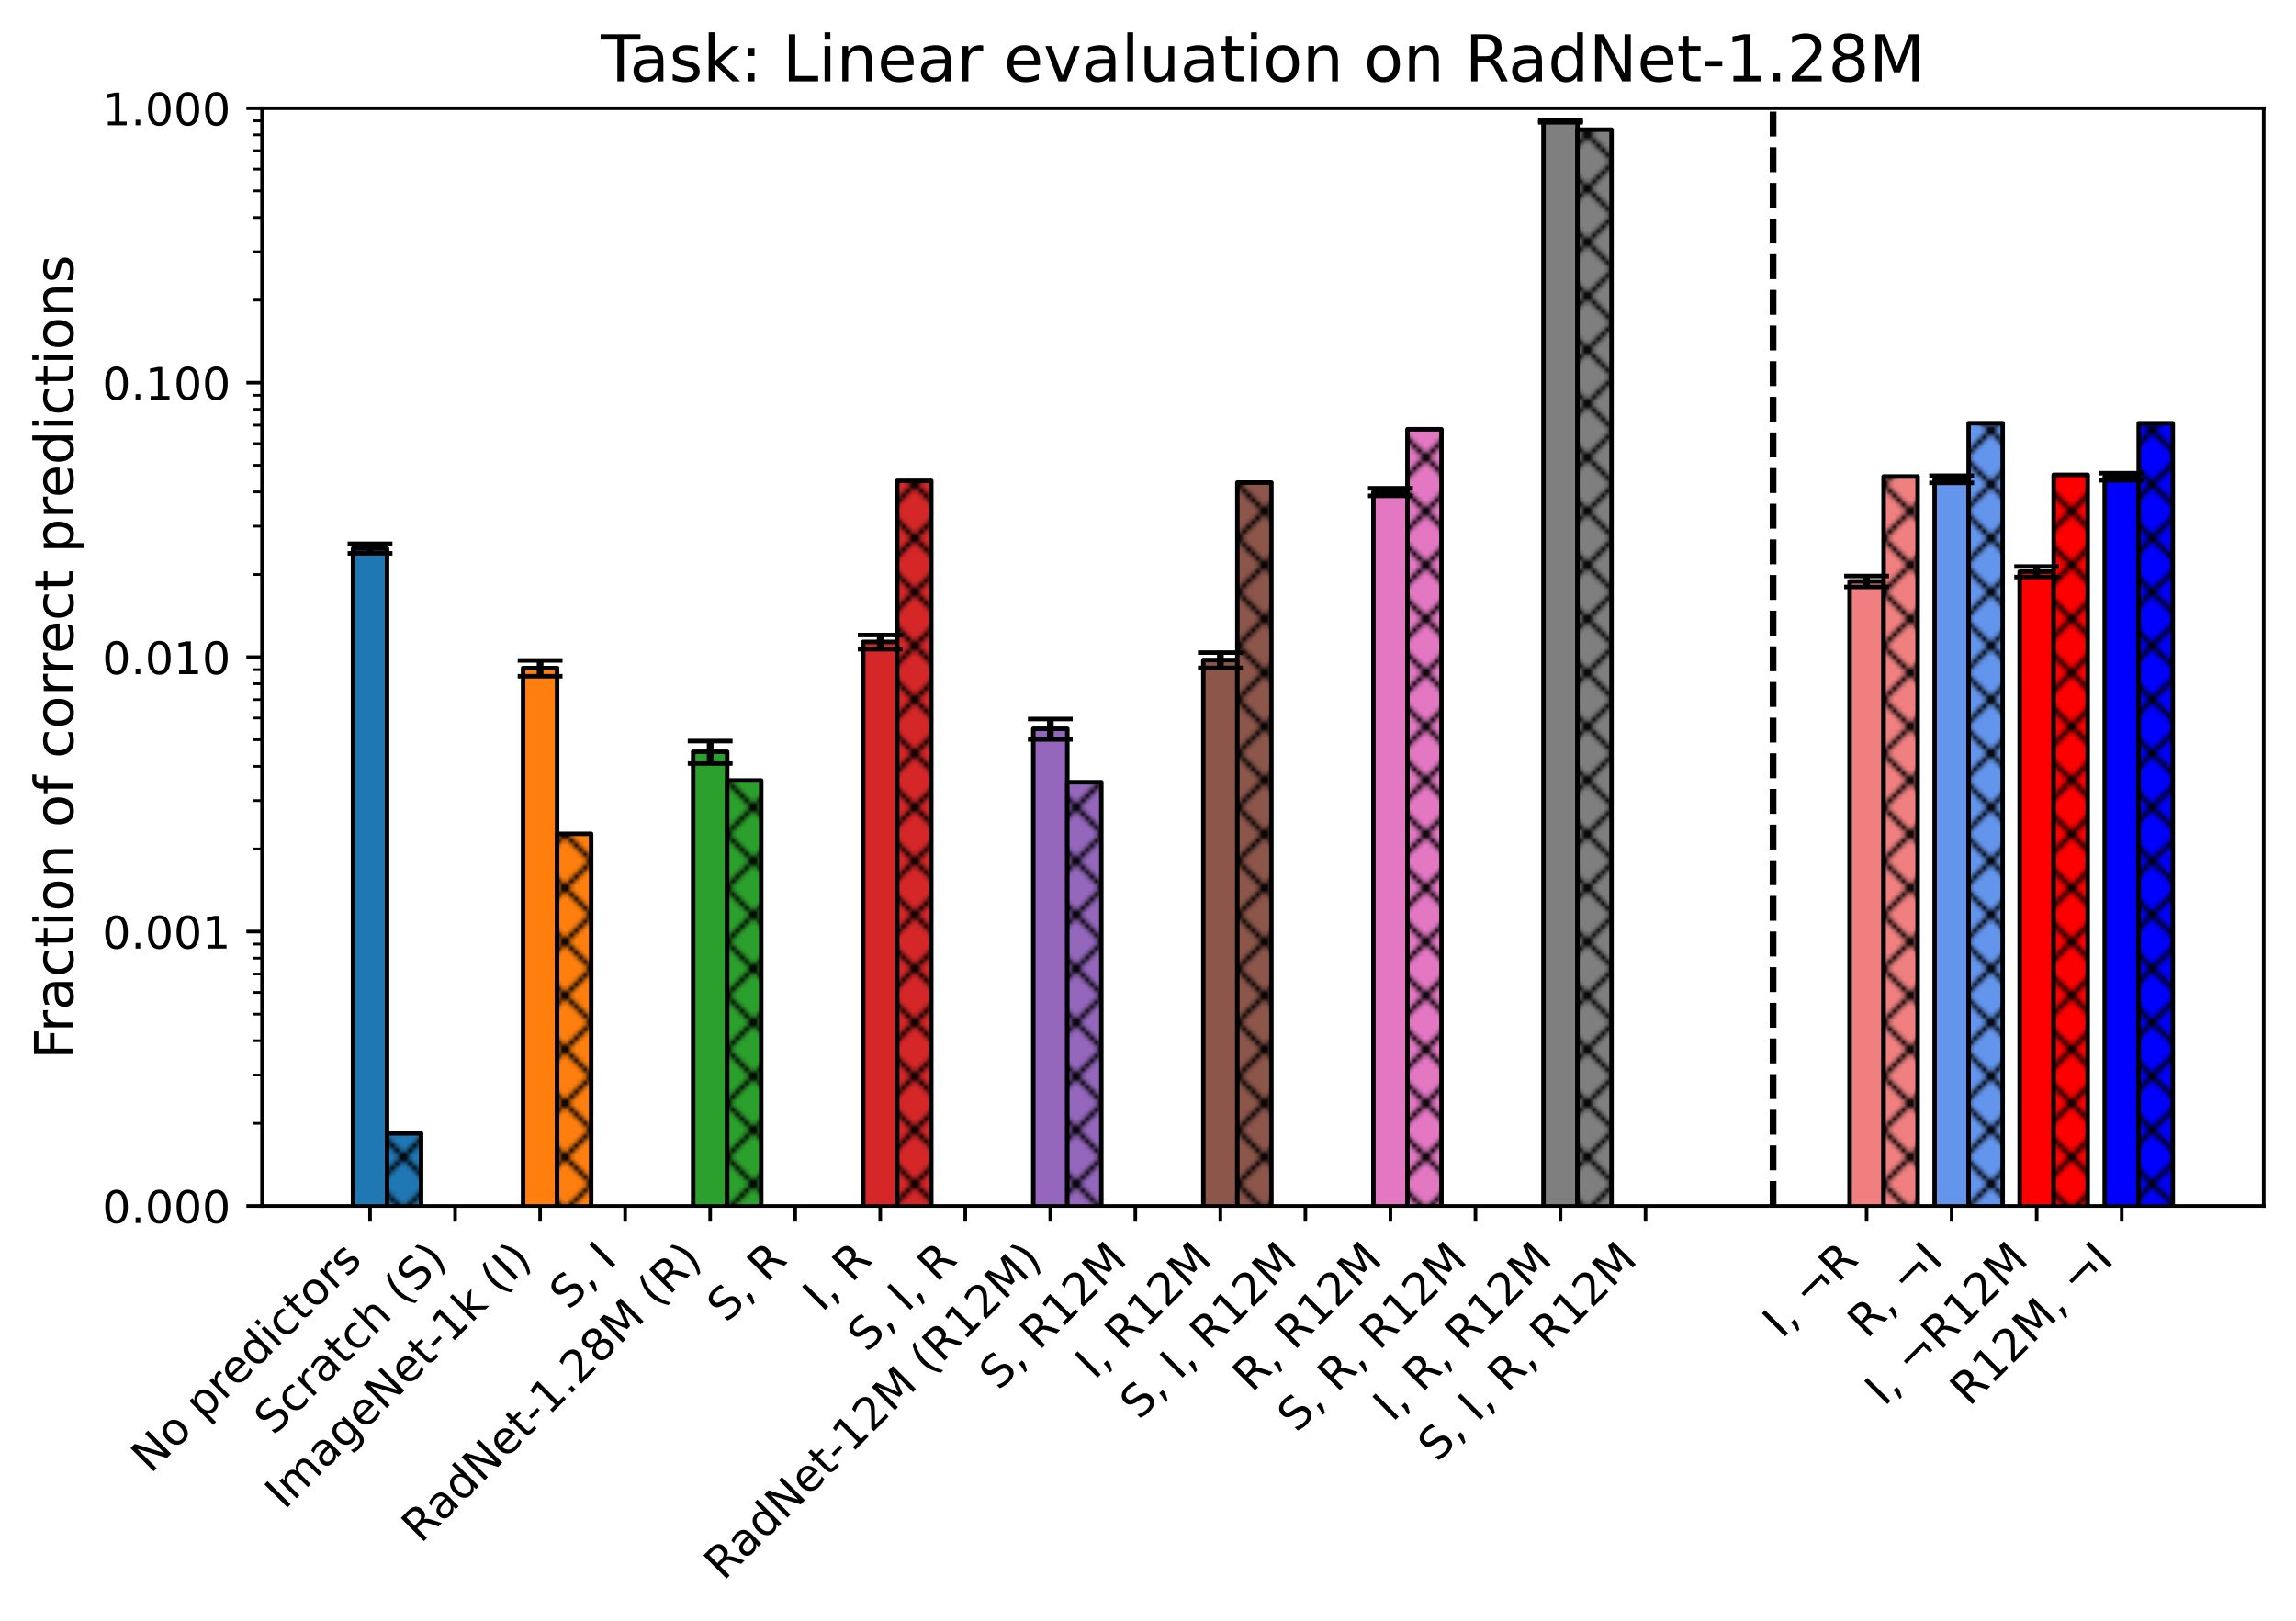 <?xml version="1.0" encoding="utf-8" standalone="no"?>
<!DOCTYPE svg PUBLIC "-//W3C//DTD SVG 1.1//EN"
  "http://www.w3.org/Graphics/SVG/1.1/DTD/svg11.dtd">
<!-- Created with matplotlib (https://matplotlib.org/) -->
<svg height="361.402pt" version="1.1" viewBox="0 0 512.042 361.402" width="512.042pt" xmlns="http://www.w3.org/2000/svg" xmlns:xlink="http://www.w3.org/1999/xlink">
 <defs>
  <style type="text/css">*{stroke-linecap:butt;stroke-linejoin:round;}</style>
 </defs>
 <g id="figure_1">
  <g id="patch_1">
   <path d="M 0 361.402 
L 512.042 361.402 
L 512.042 0 
L 0 0 
z
" style="fill:none;"/>
  </g>
  <g id="axes_1">
   <g id="patch_2">
    <path d="M 58.442 268.942 
L 504.842 268.942 
L 504.842 24.142 
L 58.442 24.142 
z
" style="fill:#ffffff;"/>
   </g>
   <g id="patch_3">
    <path clip-path="url(#p25f288ba70)" d="M 78.733 61224.142 
L 86.318 61224.142 
L 86.318 122.316 
L 78.733 122.316 
z
" style="fill:#1f77b4;stroke:#000000;stroke-linejoin:miter;"/>
   </g>
   <g id="patch_4">
    <path clip-path="url(#p25f288ba70)" d="M 97.696 61224.142 
L 105.282 61224.142 
L 105.282 61224.142 
L 97.696 61224.142 
z
" style="fill:#aec7e8;stroke:#000000;stroke-linejoin:miter;"/>
   </g>
   <g id="patch_5">
    <path clip-path="url(#p25f288ba70)" d="M 116.66 61224.142 
L 124.245 61224.142 
L 124.245 148.99 
L 116.66 148.99 
z
" style="fill:#ff7f0e;stroke:#000000;stroke-linejoin:miter;"/>
   </g>
   <g id="patch_6">
    <path clip-path="url(#p25f288ba70)" d="M 135.623 61224.142 
L 143.209 61224.142 
L 143.209 61224.142 
L 135.623 61224.142 
z
" style="fill:#ffbb78;stroke:#000000;stroke-linejoin:miter;"/>
   </g>
   <g id="patch_7">
    <path clip-path="url(#p25f288ba70)" d="M 154.587 61224.142 
L 162.172 61224.142 
L 162.172 167.647 
L 154.587 167.647 
z
" style="fill:#2ca02c;stroke:#000000;stroke-linejoin:miter;"/>
   </g>
   <g id="patch_8">
    <path clip-path="url(#p25f288ba70)" d="M 173.55 61224.142 
L 181.136 61224.142 
L 181.136 61224.142 
L 173.55 61224.142 
z
" style="fill:#98df8a;stroke:#000000;stroke-linejoin:miter;"/>
   </g>
   <g id="patch_9">
    <path clip-path="url(#p25f288ba70)" d="M 192.514 61224.142 
L 200.099 61224.142 
L 200.099 143.153 
L 192.514 143.153 
z
" style="fill:#d62728;stroke:#000000;stroke-linejoin:miter;"/>
   </g>
   <g id="patch_10">
    <path clip-path="url(#p25f288ba70)" d="M 211.477 61224.142 
L 219.062 61224.142 
L 219.062 61224.142 
L 211.477 61224.142 
z
" style="fill:#ff9896;stroke:#000000;stroke-linejoin:miter;"/>
   </g>
   <g id="patch_11">
    <path clip-path="url(#p25f288ba70)" d="M 230.441 61224.142 
L 238.026 61224.142 
L 238.026 162.528 
L 230.441 162.528 
z
" style="fill:#9467bd;stroke:#000000;stroke-linejoin:miter;"/>
   </g>
   <g id="patch_12">
    <path clip-path="url(#p25f288ba70)" d="M 249.404 61224.142 
L 256.989 61224.142 
L 256.989 61224.142 
L 249.404 61224.142 
z
" style="fill:#c5b0d5;stroke:#000000;stroke-linejoin:miter;"/>
   </g>
   <g id="patch_13">
    <path clip-path="url(#p25f288ba70)" d="M 268.367 61224.142 
L 275.953 61224.142 
L 275.953 147.187 
L 268.367 147.187 
z
" style="fill:#8c564b;stroke:#000000;stroke-linejoin:miter;"/>
   </g>
   <g id="patch_14">
    <path clip-path="url(#p25f288ba70)" d="M 287.331 61224.142 
L 294.916 61224.142 
L 294.916 61224.142 
L 287.331 61224.142 
z
" style="fill:#c49c94;stroke:#000000;stroke-linejoin:miter;"/>
   </g>
   <g id="patch_15">
    <path clip-path="url(#p25f288ba70)" d="M 306.294 61224.142 
L 313.88 61224.142 
L 313.88 109.722 
L 306.294 109.722 
z
" style="fill:#e377c2;stroke:#000000;stroke-linejoin:miter;"/>
   </g>
   <g id="patch_16">
    <path clip-path="url(#p25f288ba70)" d="M 325.258 61224.142 
L 332.843 61224.142 
L 332.843 61224.142 
L 325.258 61224.142 
z
" style="fill:#f7b6d2;stroke:#000000;stroke-linejoin:miter;"/>
   </g>
   <g id="patch_17">
    <path clip-path="url(#p25f288ba70)" d="M 344.221 61224.142 
L 351.807 61224.142 
L 351.807 27.093 
L 344.221 27.093 
z
" style="fill:#7f7f7f;stroke:#000000;stroke-linejoin:miter;"/>
   </g>
   <g id="patch_18">
    <path clip-path="url(#p25f288ba70)" d="M 363.185 61224.142 
L 370.77 61224.142 
L 370.77 61224.142 
L 363.185 61224.142 
z
" style="fill:#c7c7c7;stroke:#000000;stroke-linejoin:miter;"/>
   </g>
   <g id="patch_19">
    <path clip-path="url(#p25f288ba70)" d="M 86.318 61224.142 
L 93.904 61224.142 
L 93.904 252.769 
L 86.318 252.769 
z
" style="fill:url(#h87c04821b1);stroke:#000000;stroke-linejoin:miter;"/>
   </g>
   <g id="patch_20">
    <path clip-path="url(#p25f288ba70)" d="M 105.282 61224.142 
L 112.867 61224.142 
L 112.867 61224.142 
L 105.282 61224.142 
z
" style="fill:url(#hd098a071f6);stroke:#000000;stroke-linejoin:miter;"/>
   </g>
   <g id="patch_21">
    <path clip-path="url(#p25f288ba70)" d="M 124.245 61224.142 
L 131.83 61224.142 
L 131.83 185.949 
L 124.245 185.949 
z
" style="fill:url(#hec6a499634);stroke:#000000;stroke-linejoin:miter;"/>
   </g>
   <g id="patch_22">
    <path clip-path="url(#p25f288ba70)" d="M 143.209 61224.142 
L 150.794 61224.142 
L 150.794 61224.142 
L 143.209 61224.142 
z
" style="fill:url(#h24c1ae5225);stroke:#000000;stroke-linejoin:miter;"/>
   </g>
   <g id="patch_23">
    <path clip-path="url(#p25f288ba70)" d="M 162.172 61224.142 
L 169.757 61224.142 
L 169.757 174.058 
L 162.172 174.058 
z
" style="fill:url(#h547d889f94);stroke:#000000;stroke-linejoin:miter;"/>
   </g>
   <g id="patch_24">
    <path clip-path="url(#p25f288ba70)" d="M 181.136 61224.142 
L 188.721 61224.142 
L 188.721 61224.142 
L 181.136 61224.142 
z
" style="fill:url(#h172d03213d);stroke:#000000;stroke-linejoin:miter;"/>
   </g>
   <g id="patch_25">
    <path clip-path="url(#p25f288ba70)" d="M 200.099 61224.142 
L 207.684 61224.142 
L 207.684 107.238 
L 200.099 107.238 
z
" style="fill:url(#hd7e879b909);stroke:#000000;stroke-linejoin:miter;"/>
   </g>
   <g id="patch_26">
    <path clip-path="url(#p25f288ba70)" d="M 219.062 61224.142 
L 226.648 61224.142 
L 226.648 61224.142 
L 219.062 61224.142 
z
" style="fill:url(#hcb4a348dd8);stroke:#000000;stroke-linejoin:miter;"/>
   </g>
   <g id="patch_27">
    <path clip-path="url(#p25f288ba70)" d="M 238.026 61224.142 
L 245.611 61224.142 
L 245.611 174.442 
L 238.026 174.442 
z
" style="fill:url(#hb3e5ba9b40);stroke:#000000;stroke-linejoin:miter;"/>
   </g>
   <g id="patch_28">
    <path clip-path="url(#p25f288ba70)" d="M 256.989 61224.142 
L 264.575 61224.142 
L 264.575 61224.142 
L 256.989 61224.142 
z
" style="fill:url(#h63fd29f70f);stroke:#000000;stroke-linejoin:miter;"/>
   </g>
   <g id="patch_29">
    <path clip-path="url(#p25f288ba70)" d="M 275.953 61224.142 
L 283.538 61224.142 
L 283.538 107.622 
L 275.953 107.622 
z
" style="fill:url(#h215cf1aba6);stroke:#000000;stroke-linejoin:miter;"/>
   </g>
   <g id="patch_30">
    <path clip-path="url(#p25f288ba70)" d="M 294.916 61224.142 
L 302.502 61224.142 
L 302.502 61224.142 
L 294.916 61224.142 
z
" style="fill:url(#h35328d97d8);stroke:#000000;stroke-linejoin:miter;"/>
   </g>
   <g id="patch_31">
    <path clip-path="url(#p25f288ba70)" d="M 313.88 61224.142 
L 321.465 61224.142 
L 321.465 95.731 
L 313.88 95.731 
z
" style="fill:url(#ha397c9f542);stroke:#000000;stroke-linejoin:miter;"/>
   </g>
   <g id="patch_32">
    <path clip-path="url(#p25f288ba70)" d="M 332.843 61224.142 
L 340.429 61224.142 
L 340.429 61224.142 
L 332.843 61224.142 
z
" style="fill:url(#h821e49887e);stroke:#000000;stroke-linejoin:miter;"/>
   </g>
   <g id="patch_33">
    <path clip-path="url(#p25f288ba70)" d="M 351.807 61224.142 
L 359.392 61224.142 
L 359.392 28.911 
L 351.807 28.911 
z
" style="fill:url(#h616f20edbe);stroke:#000000;stroke-linejoin:miter;"/>
   </g>
   <g id="patch_34">
    <path clip-path="url(#p25f288ba70)" d="M 370.77 61224.142 
L 378.356 61224.142 
L 378.356 61224.142 
L 370.77 61224.142 
z
" style="fill:url(#h74998158d8);stroke:#000000;stroke-linejoin:miter;"/>
   </g>
   <g id="patch_35">
    <path clip-path="url(#p25f288ba70)" d="M 412.49 61224.142 
L 420.075 61224.142 
L 420.075 129.65 
L 412.49 129.65 
z
" style="fill:#f08080;stroke:#000000;stroke-linejoin:miter;"/>
   </g>
   <g id="patch_36">
    <path clip-path="url(#p25f288ba70)" d="M 431.453 61224.142 
L 439.039 61224.142 
L 439.039 106.874 
L 431.453 106.874 
z
" style="fill:#6495ed;stroke:#000000;stroke-linejoin:miter;"/>
   </g>
   <g id="patch_37">
    <path clip-path="url(#p25f288ba70)" d="M 450.417 61224.142 
L 458.002 61224.142 
L 458.002 127.488 
L 450.417 127.488 
z
" style="fill:#ff0000;stroke:#000000;stroke-linejoin:miter;"/>
   </g>
   <g id="patch_38">
    <path clip-path="url(#p25f288ba70)" d="M 469.38 61224.142 
L 476.966 61224.142 
L 476.966 106.307 
L 469.38 106.307 
z
" style="fill:#0000ff;stroke:#000000;stroke-linejoin:miter;"/>
   </g>
   <g id="patch_39">
    <path clip-path="url(#p25f288ba70)" d="M 420.075 61224.142 
L 427.661 61224.142 
L 427.661 106.262 
L 420.075 106.262 
z
" style="fill:url(#h056bc23478);stroke:#000000;stroke-linejoin:miter;"/>
   </g>
   <g id="patch_40">
    <path clip-path="url(#p25f288ba70)" d="M 439.039 61224.142 
L 446.624 61224.142 
L 446.624 94.372 
L 439.039 94.372 
z
" style="fill:url(#h06f053c394);stroke:#000000;stroke-linejoin:miter;"/>
   </g>
   <g id="patch_41">
    <path clip-path="url(#p25f288ba70)" d="M 458.002 61224.142 
L 465.587 61224.142 
L 465.587 105.897 
L 458.002 105.897 
z
" style="fill:url(#hd0d8c9ecf2);stroke:#000000;stroke-linejoin:miter;"/>
   </g>
   <g id="patch_42">
    <path clip-path="url(#p25f288ba70)" d="M 476.966 61224.142 
L 484.551 61224.142 
L 484.551 94.391 
L 476.966 94.391 
z
" style="fill:url(#h4a2bbca911);stroke:#000000;stroke-linejoin:miter;"/>
   </g>
   <g id="matplotlib.axis_1">
    <g id="xtick_1">
     <g id="line2d_1">
      <defs>
       <path d="M 0 0 
L 0 3.5 
" id="m5e18616fac" style="stroke:#000000;stroke-width:0.8;"/>
      </defs>
      <g>
       <use style="stroke:#000000;stroke-width:0.8;" x="82.525" xlink:href="#m5e18616fac" y="268.942"/>
      </g>
     </g>
     <g id="text_1">
      <!-- No predictors -->
      <g transform="translate(33.573 328.797)rotate(-45)scale(0.1 -0.1)">
       <defs>
        <path d="M 9.812 72.906 
L 23.094 72.906 
L 55.422 11.922 
L 55.422 72.906 
L 64.984 72.906 
L 64.984 0 
L 51.703 0 
L 19.391 60.984 
L 19.391 0 
L 9.812 0 
z
" id="DejaVuSans-78"/>
        <path d="M 30.609 48.391 
Q 23.391 48.391 19.188 42.75 
Q 14.984 37.109 14.984 27.297 
Q 14.984 17.484 19.156 11.844 
Q 23.344 6.203 30.609 6.203 
Q 37.797 6.203 41.984 11.859 
Q 46.188 17.531 46.188 27.297 
Q 46.188 37.016 41.984 42.703 
Q 37.797 48.391 30.609 48.391 
z
M 30.609 56 
Q 42.328 56 49.016 48.375 
Q 55.719 40.766 55.719 27.297 
Q 55.719 13.875 49.016 6.219 
Q 42.328 -1.422 30.609 -1.422 
Q 18.844 -1.422 12.172 6.219 
Q 5.516 13.875 5.516 27.297 
Q 5.516 40.766 12.172 48.375 
Q 18.844 56 30.609 56 
z
" id="DejaVuSans-111"/>
        <path id="DejaVuSans-32"/>
        <path d="M 18.109 8.203 
L 18.109 -20.797 
L 9.078 -20.797 
L 9.078 54.688 
L 18.109 54.688 
L 18.109 46.391 
Q 20.953 51.266 25.266 53.625 
Q 29.594 56 35.594 56 
Q 45.562 56 51.781 48.094 
Q 58.016 40.188 58.016 27.297 
Q 58.016 14.406 51.781 6.484 
Q 45.562 -1.422 35.594 -1.422 
Q 29.594 -1.422 25.266 0.953 
Q 20.953 3.328 18.109 8.203 
z
M 48.688 27.297 
Q 48.688 37.203 44.609 42.844 
Q 40.531 48.484 33.406 48.484 
Q 26.266 48.484 22.188 42.844 
Q 18.109 37.203 18.109 27.297 
Q 18.109 17.391 22.188 11.75 
Q 26.266 6.109 33.406 6.109 
Q 40.531 6.109 44.609 11.75 
Q 48.688 17.391 48.688 27.297 
z
" id="DejaVuSans-112"/>
        <path d="M 41.109 46.297 
Q 39.594 47.172 37.812 47.578 
Q 36.031 48 33.891 48 
Q 26.266 48 22.188 43.047 
Q 18.109 38.094 18.109 28.812 
L 18.109 0 
L 9.078 0 
L 9.078 54.688 
L 18.109 54.688 
L 18.109 46.188 
Q 20.953 51.172 25.484 53.578 
Q 30.031 56 36.531 56 
Q 37.453 56 38.578 55.875 
Q 39.703 55.766 41.062 55.516 
z
" id="DejaVuSans-114"/>
        <path d="M 56.203 29.594 
L 56.203 25.203 
L 14.891 25.203 
Q 15.484 15.922 20.484 11.062 
Q 25.484 6.203 34.422 6.203 
Q 39.594 6.203 44.453 7.469 
Q 49.312 8.734 54.109 11.281 
L 54.109 2.781 
Q 49.266 0.734 44.188 -0.344 
Q 39.109 -1.422 33.891 -1.422 
Q 20.797 -1.422 13.156 6.188 
Q 5.516 13.812 5.516 26.812 
Q 5.516 40.234 12.766 48.109 
Q 20.016 56 32.328 56 
Q 43.359 56 49.781 48.891 
Q 56.203 41.797 56.203 29.594 
z
M 47.219 32.234 
Q 47.125 39.594 43.094 43.984 
Q 39.062 48.391 32.422 48.391 
Q 24.906 48.391 20.391 44.141 
Q 15.875 39.891 15.188 32.172 
z
" id="DejaVuSans-101"/>
        <path d="M 45.406 46.391 
L 45.406 75.984 
L 54.391 75.984 
L 54.391 0 
L 45.406 0 
L 45.406 8.203 
Q 42.578 3.328 38.25 0.953 
Q 33.938 -1.422 27.875 -1.422 
Q 17.969 -1.422 11.734 6.484 
Q 5.516 14.406 5.516 27.297 
Q 5.516 40.188 11.734 48.094 
Q 17.969 56 27.875 56 
Q 33.938 56 38.25 53.625 
Q 42.578 51.266 45.406 46.391 
z
M 14.797 27.297 
Q 14.797 17.391 18.875 11.75 
Q 22.953 6.109 30.078 6.109 
Q 37.203 6.109 41.297 11.75 
Q 45.406 17.391 45.406 27.297 
Q 45.406 37.203 41.297 42.844 
Q 37.203 48.484 30.078 48.484 
Q 22.953 48.484 18.875 42.844 
Q 14.797 37.203 14.797 27.297 
z
" id="DejaVuSans-100"/>
        <path d="M 9.422 54.688 
L 18.406 54.688 
L 18.406 0 
L 9.422 0 
z
M 9.422 75.984 
L 18.406 75.984 
L 18.406 64.594 
L 9.422 64.594 
z
" id="DejaVuSans-105"/>
        <path d="M 48.781 52.594 
L 48.781 44.188 
Q 44.969 46.297 41.141 47.344 
Q 37.312 48.391 33.406 48.391 
Q 24.656 48.391 19.812 42.844 
Q 14.984 37.312 14.984 27.297 
Q 14.984 17.281 19.812 11.734 
Q 24.656 6.203 33.406 6.203 
Q 37.312 6.203 41.141 7.25 
Q 44.969 8.297 48.781 10.406 
L 48.781 2.094 
Q 45.016 0.344 40.984 -0.531 
Q 36.969 -1.422 32.422 -1.422 
Q 20.062 -1.422 12.781 6.344 
Q 5.516 14.109 5.516 27.297 
Q 5.516 40.672 12.859 48.328 
Q 20.219 56 33.016 56 
Q 37.156 56 41.109 55.141 
Q 45.062 54.297 48.781 52.594 
z
" id="DejaVuSans-99"/>
        <path d="M 18.312 70.219 
L 18.312 54.688 
L 36.812 54.688 
L 36.812 47.703 
L 18.312 47.703 
L 18.312 18.016 
Q 18.312 11.328 20.141 9.422 
Q 21.969 7.516 27.594 7.516 
L 36.812 7.516 
L 36.812 0 
L 27.594 0 
Q 17.188 0 13.234 3.875 
Q 9.281 7.766 9.281 18.016 
L 9.281 47.703 
L 2.688 47.703 
L 2.688 54.688 
L 9.281 54.688 
L 9.281 70.219 
z
" id="DejaVuSans-116"/>
        <path d="M 44.281 53.078 
L 44.281 44.578 
Q 40.484 46.531 36.375 47.5 
Q 32.281 48.484 27.875 48.484 
Q 21.188 48.484 17.844 46.438 
Q 14.5 44.391 14.5 40.281 
Q 14.5 37.156 16.891 35.375 
Q 19.281 33.594 26.516 31.984 
L 29.594 31.297 
Q 39.156 29.25 43.188 25.516 
Q 47.219 21.781 47.219 15.094 
Q 47.219 7.469 41.188 3.016 
Q 35.156 -1.422 24.609 -1.422 
Q 20.219 -1.422 15.453 -0.562 
Q 10.688 0.297 5.422 2 
L 5.422 11.281 
Q 10.406 8.688 15.234 7.391 
Q 20.062 6.109 24.812 6.109 
Q 31.156 6.109 34.562 8.281 
Q 37.984 10.453 37.984 14.406 
Q 37.984 18.062 35.516 20.016 
Q 33.062 21.969 24.703 23.781 
L 21.578 24.516 
Q 13.234 26.266 9.516 29.906 
Q 5.812 33.547 5.812 39.891 
Q 5.812 47.609 11.281 51.797 
Q 16.75 56 26.812 56 
Q 31.781 56 36.172 55.266 
Q 40.578 54.547 44.281 53.078 
z
" id="DejaVuSans-115"/>
       </defs>
       <use xlink:href="#DejaVuSans-78"/>
       <use x="74.805" xlink:href="#DejaVuSans-111"/>
       <use x="135.986" xlink:href="#DejaVuSans-32"/>
       <use x="167.773" xlink:href="#DejaVuSans-112"/>
       <use x="231.25" xlink:href="#DejaVuSans-114"/>
       <use x="270.113" xlink:href="#DejaVuSans-101"/>
       <use x="331.637" xlink:href="#DejaVuSans-100"/>
       <use x="395.113" xlink:href="#DejaVuSans-105"/>
       <use x="422.896" xlink:href="#DejaVuSans-99"/>
       <use x="477.877" xlink:href="#DejaVuSans-116"/>
       <use x="517.086" xlink:href="#DejaVuSans-111"/>
       <use x="578.268" xlink:href="#DejaVuSans-114"/>
       <use x="619.381" xlink:href="#DejaVuSans-115"/>
      </g>
     </g>
    </g>
    <g id="xtick_2">
     <g id="line2d_2">
      <g>
       <use style="stroke:#000000;stroke-width:0.8;" x="101.489" xlink:href="#m5e18616fac" y="268.942"/>
      </g>
     </g>
     <g id="text_2">
      <!-- Scratch (S) -->
      <g transform="translate(61.006 320.327)rotate(-45)scale(0.1 -0.1)">
       <defs>
        <path d="M 53.516 70.516 
L 53.516 60.891 
Q 47.906 63.578 42.922 64.891 
Q 37.938 66.219 33.297 66.219 
Q 25.25 66.219 20.875 63.094 
Q 16.5 59.969 16.5 54.203 
Q 16.5 49.359 19.406 46.891 
Q 22.312 44.438 30.422 42.922 
L 36.375 41.703 
Q 47.406 39.594 52.656 34.297 
Q 57.906 29 57.906 20.125 
Q 57.906 9.516 50.797 4.047 
Q 43.703 -1.422 29.984 -1.422 
Q 24.812 -1.422 18.969 -0.25 
Q 13.141 0.922 6.891 3.219 
L 6.891 13.375 
Q 12.891 10.016 18.656 8.297 
Q 24.422 6.594 29.984 6.594 
Q 38.422 6.594 43.016 9.906 
Q 47.609 13.234 47.609 19.391 
Q 47.609 24.75 44.312 27.781 
Q 41.016 30.812 33.5 32.328 
L 27.484 33.5 
Q 16.453 35.688 11.516 40.375 
Q 6.594 45.062 6.594 53.422 
Q 6.594 63.094 13.406 68.656 
Q 20.219 74.219 32.172 74.219 
Q 37.312 74.219 42.625 73.281 
Q 47.953 72.359 53.516 70.516 
z
" id="DejaVuSans-83"/>
        <path d="M 34.281 27.484 
Q 23.391 27.484 19.188 25 
Q 14.984 22.516 14.984 16.5 
Q 14.984 11.719 18.141 8.906 
Q 21.297 6.109 26.703 6.109 
Q 34.188 6.109 38.703 11.406 
Q 43.219 16.703 43.219 25.484 
L 43.219 27.484 
z
M 52.203 31.203 
L 52.203 0 
L 43.219 0 
L 43.219 8.297 
Q 40.141 3.328 35.547 0.953 
Q 30.953 -1.422 24.312 -1.422 
Q 15.922 -1.422 10.953 3.297 
Q 6 8.016 6 15.922 
Q 6 25.141 12.172 29.828 
Q 18.359 34.516 30.609 34.516 
L 43.219 34.516 
L 43.219 35.406 
Q 43.219 41.609 39.141 45 
Q 35.062 48.391 27.688 48.391 
Q 23 48.391 18.547 47.266 
Q 14.109 46.141 10.016 43.891 
L 10.016 52.203 
Q 14.938 54.109 19.578 55.047 
Q 24.219 56 28.609 56 
Q 40.484 56 46.344 49.844 
Q 52.203 43.703 52.203 31.203 
z
" id="DejaVuSans-97"/>
        <path d="M 54.891 33.016 
L 54.891 0 
L 45.906 0 
L 45.906 32.719 
Q 45.906 40.484 42.875 44.328 
Q 39.844 48.188 33.797 48.188 
Q 26.516 48.188 22.312 43.547 
Q 18.109 38.922 18.109 30.906 
L 18.109 0 
L 9.078 0 
L 9.078 75.984 
L 18.109 75.984 
L 18.109 46.188 
Q 21.344 51.125 25.703 53.562 
Q 30.078 56 35.797 56 
Q 45.219 56 50.047 50.172 
Q 54.891 44.344 54.891 33.016 
z
" id="DejaVuSans-104"/>
        <path d="M 31 75.875 
Q 24.469 64.656 21.281 53.656 
Q 18.109 42.672 18.109 31.391 
Q 18.109 20.125 21.312 9.062 
Q 24.516 -2 31 -13.188 
L 23.188 -13.188 
Q 15.875 -1.703 12.234 9.375 
Q 8.594 20.453 8.594 31.391 
Q 8.594 42.281 12.203 53.312 
Q 15.828 64.359 23.188 75.875 
z
" id="DejaVuSans-40"/>
        <path d="M 8.016 75.875 
L 15.828 75.875 
Q 23.141 64.359 26.781 53.312 
Q 30.422 42.281 30.422 31.391 
Q 30.422 20.453 26.781 9.375 
Q 23.141 -1.703 15.828 -13.188 
L 8.016 -13.188 
Q 14.5 -2 17.703 9.062 
Q 20.906 20.125 20.906 31.391 
Q 20.906 42.672 17.703 53.656 
Q 14.5 64.656 8.016 75.875 
z
" id="DejaVuSans-41"/>
       </defs>
       <use xlink:href="#DejaVuSans-83"/>
       <use x="63.477" xlink:href="#DejaVuSans-99"/>
       <use x="118.457" xlink:href="#DejaVuSans-114"/>
       <use x="159.57" xlink:href="#DejaVuSans-97"/>
       <use x="220.85" xlink:href="#DejaVuSans-116"/>
       <use x="260.059" xlink:href="#DejaVuSans-99"/>
       <use x="315.039" xlink:href="#DejaVuSans-104"/>
       <use x="378.418" xlink:href="#DejaVuSans-32"/>
       <use x="410.205" xlink:href="#DejaVuSans-40"/>
       <use x="449.219" xlink:href="#DejaVuSans-83"/>
       <use x="512.695" xlink:href="#DejaVuSans-41"/>
      </g>
     </g>
    </g>
    <g id="xtick_3">
     <g id="line2d_3">
      <g>
       <use style="stroke:#000000;stroke-width:0.8;" x="120.452" xlink:href="#m5e18616fac" y="268.942"/>
      </g>
     </g>
     <g id="text_3">
      <!-- ImageNet-1k (I) -->
      <g transform="translate(63.426 336.87)rotate(-45)scale(0.1 -0.1)">
       <defs>
        <path d="M 9.812 72.906 
L 19.672 72.906 
L 19.672 0 
L 9.812 0 
z
" id="DejaVuSans-73"/>
        <path d="M 52 44.188 
Q 55.375 50.25 60.062 53.125 
Q 64.75 56 71.094 56 
Q 79.641 56 84.281 50.016 
Q 88.922 44.047 88.922 33.016 
L 88.922 0 
L 79.891 0 
L 79.891 32.719 
Q 79.891 40.578 77.094 44.375 
Q 74.312 48.188 68.609 48.188 
Q 61.625 48.188 57.562 43.547 
Q 53.516 38.922 53.516 30.906 
L 53.516 0 
L 44.484 0 
L 44.484 32.719 
Q 44.484 40.625 41.703 44.406 
Q 38.922 48.188 33.109 48.188 
Q 26.219 48.188 22.156 43.531 
Q 18.109 38.875 18.109 30.906 
L 18.109 0 
L 9.078 0 
L 9.078 54.688 
L 18.109 54.688 
L 18.109 46.188 
Q 21.188 51.219 25.484 53.609 
Q 29.781 56 35.688 56 
Q 41.656 56 45.828 52.969 
Q 50 49.953 52 44.188 
z
" id="DejaVuSans-109"/>
        <path d="M 45.406 27.984 
Q 45.406 37.75 41.375 43.109 
Q 37.359 48.484 30.078 48.484 
Q 22.859 48.484 18.828 43.109 
Q 14.797 37.75 14.797 27.984 
Q 14.797 18.266 18.828 12.891 
Q 22.859 7.516 30.078 7.516 
Q 37.359 7.516 41.375 12.891 
Q 45.406 18.266 45.406 27.984 
z
M 54.391 6.781 
Q 54.391 -7.172 48.188 -13.984 
Q 42 -20.797 29.203 -20.797 
Q 24.469 -20.797 20.266 -20.094 
Q 16.062 -19.391 12.109 -17.922 
L 12.109 -9.188 
Q 16.062 -11.328 19.922 -12.344 
Q 23.781 -13.375 27.781 -13.375 
Q 36.625 -13.375 41.016 -8.766 
Q 45.406 -4.156 45.406 5.172 
L 45.406 9.625 
Q 42.625 4.781 38.281 2.391 
Q 33.938 0 27.875 0 
Q 17.828 0 11.672 7.656 
Q 5.516 15.328 5.516 27.984 
Q 5.516 40.672 11.672 48.328 
Q 17.828 56 27.875 56 
Q 33.938 56 38.281 53.609 
Q 42.625 51.219 45.406 46.391 
L 45.406 54.688 
L 54.391 54.688 
z
" id="DejaVuSans-103"/>
        <path d="M 4.891 31.391 
L 31.203 31.391 
L 31.203 23.391 
L 4.891 23.391 
z
" id="DejaVuSans-45"/>
        <path d="M 12.406 8.297 
L 28.516 8.297 
L 28.516 63.922 
L 10.984 60.406 
L 10.984 69.391 
L 28.422 72.906 
L 38.281 72.906 
L 38.281 8.297 
L 54.391 8.297 
L 54.391 0 
L 12.406 0 
z
" id="DejaVuSans-49"/>
        <path d="M 9.078 75.984 
L 18.109 75.984 
L 18.109 31.109 
L 44.922 54.688 
L 56.391 54.688 
L 27.391 29.109 
L 57.625 0 
L 45.906 0 
L 18.109 26.703 
L 18.109 0 
L 9.078 0 
z
" id="DejaVuSans-107"/>
       </defs>
       <use xlink:href="#DejaVuSans-73"/>
       <use x="29.492" xlink:href="#DejaVuSans-109"/>
       <use x="126.904" xlink:href="#DejaVuSans-97"/>
       <use x="188.184" xlink:href="#DejaVuSans-103"/>
       <use x="251.66" xlink:href="#DejaVuSans-101"/>
       <use x="313.184" xlink:href="#DejaVuSans-78"/>
       <use x="387.988" xlink:href="#DejaVuSans-101"/>
       <use x="449.512" xlink:href="#DejaVuSans-116"/>
       <use x="488.721" xlink:href="#DejaVuSans-45"/>
       <use x="524.805" xlink:href="#DejaVuSans-49"/>
       <use x="588.428" xlink:href="#DejaVuSans-107"/>
       <use x="646.338" xlink:href="#DejaVuSans-32"/>
       <use x="678.125" xlink:href="#DejaVuSans-40"/>
       <use x="717.139" xlink:href="#DejaVuSans-73"/>
       <use x="746.631" xlink:href="#DejaVuSans-41"/>
      </g>
     </g>
    </g>
    <g id="xtick_4">
     <g id="line2d_4">
      <g>
       <use style="stroke:#000000;stroke-width:0.8;" x="139.416" xlink:href="#m5e18616fac" y="268.942"/>
      </g>
     </g>
     <g id="text_4">
      <!-- S, I -->
      <g transform="translate(126.876 292.384)rotate(-45)scale(0.1 -0.1)">
       <defs>
        <path d="M 11.719 12.406 
L 22.016 12.406 
L 22.016 4 
L 14.016 -11.625 
L 7.719 -11.625 
L 11.719 4 
z
" id="DejaVuSans-44"/>
       </defs>
       <use xlink:href="#DejaVuSans-83"/>
       <use x="63.477" xlink:href="#DejaVuSans-44"/>
       <use x="95.264" xlink:href="#DejaVuSans-32"/>
       <use x="127.051" xlink:href="#DejaVuSans-73"/>
      </g>
     </g>
    </g>
    <g id="xtick_5">
     <g id="line2d_5">
      <g>
       <use style="stroke:#000000;stroke-width:0.8;" x="158.379" xlink:href="#m5e18616fac" y="268.942"/>
      </g>
     </g>
     <g id="text_5">
      <!-- RadNet-1.28M (R) -->
      <g transform="translate(93.845 344.379)rotate(-45)scale(0.1 -0.1)">
       <defs>
        <path d="M 44.391 34.188 
Q 47.562 33.109 50.562 29.594 
Q 53.562 26.078 56.594 19.922 
L 66.609 0 
L 56 0 
L 46.688 18.703 
Q 43.062 26.031 39.672 28.422 
Q 36.281 30.812 30.422 30.812 
L 19.672 30.812 
L 19.672 0 
L 9.812 0 
L 9.812 72.906 
L 32.078 72.906 
Q 44.578 72.906 50.734 67.672 
Q 56.891 62.453 56.891 51.906 
Q 56.891 45.016 53.688 40.469 
Q 50.484 35.938 44.391 34.188 
z
M 19.672 64.797 
L 19.672 38.922 
L 32.078 38.922 
Q 39.203 38.922 42.844 42.219 
Q 46.484 45.516 46.484 51.906 
Q 46.484 58.297 42.844 61.547 
Q 39.203 64.797 32.078 64.797 
z
" id="DejaVuSans-82"/>
        <path d="M 10.688 12.406 
L 21 12.406 
L 21 0 
L 10.688 0 
z
" id="DejaVuSans-46"/>
        <path d="M 19.188 8.297 
L 53.609 8.297 
L 53.609 0 
L 7.328 0 
L 7.328 8.297 
Q 12.938 14.109 22.625 23.891 
Q 32.328 33.688 34.812 36.531 
Q 39.547 41.844 41.422 45.531 
Q 43.312 49.219 43.312 52.781 
Q 43.312 58.594 39.234 62.25 
Q 35.156 65.922 28.609 65.922 
Q 23.969 65.922 18.812 64.312 
Q 13.672 62.703 7.812 59.422 
L 7.812 69.391 
Q 13.766 71.781 18.938 73 
Q 24.125 74.219 28.422 74.219 
Q 39.75 74.219 46.484 68.547 
Q 53.219 62.891 53.219 53.422 
Q 53.219 48.922 51.531 44.891 
Q 49.859 40.875 45.406 35.406 
Q 44.188 33.984 37.641 27.219 
Q 31.109 20.453 19.188 8.297 
z
" id="DejaVuSans-50"/>
        <path d="M 31.781 34.625 
Q 24.75 34.625 20.719 30.859 
Q 16.703 27.094 16.703 20.516 
Q 16.703 13.922 20.719 10.156 
Q 24.75 6.391 31.781 6.391 
Q 38.812 6.391 42.859 10.172 
Q 46.922 13.969 46.922 20.516 
Q 46.922 27.094 42.891 30.859 
Q 38.875 34.625 31.781 34.625 
z
M 21.922 38.812 
Q 15.578 40.375 12.031 44.719 
Q 8.5 49.078 8.5 55.328 
Q 8.5 64.062 14.719 69.141 
Q 20.953 74.219 31.781 74.219 
Q 42.672 74.219 48.875 69.141 
Q 55.078 64.062 55.078 55.328 
Q 55.078 49.078 51.531 44.719 
Q 48 40.375 41.703 38.812 
Q 48.828 37.156 52.797 32.312 
Q 56.781 27.484 56.781 20.516 
Q 56.781 9.906 50.312 4.234 
Q 43.844 -1.422 31.781 -1.422 
Q 19.734 -1.422 13.25 4.234 
Q 6.781 9.906 6.781 20.516 
Q 6.781 27.484 10.781 32.312 
Q 14.797 37.156 21.922 38.812 
z
M 18.312 54.391 
Q 18.312 48.734 21.844 45.562 
Q 25.391 42.391 31.781 42.391 
Q 38.141 42.391 41.719 45.562 
Q 45.312 48.734 45.312 54.391 
Q 45.312 60.062 41.719 63.234 
Q 38.141 66.406 31.781 66.406 
Q 25.391 66.406 21.844 63.234 
Q 18.312 60.062 18.312 54.391 
z
" id="DejaVuSans-56"/>
        <path d="M 9.812 72.906 
L 24.516 72.906 
L 43.109 23.297 
L 61.812 72.906 
L 76.516 72.906 
L 76.516 0 
L 66.891 0 
L 66.891 64.016 
L 48.094 14.016 
L 38.188 14.016 
L 19.391 64.016 
L 19.391 0 
L 9.812 0 
z
" id="DejaVuSans-77"/>
       </defs>
       <use xlink:href="#DejaVuSans-82"/>
       <use x="67.232" xlink:href="#DejaVuSans-97"/>
       <use x="128.512" xlink:href="#DejaVuSans-100"/>
       <use x="191.988" xlink:href="#DejaVuSans-78"/>
       <use x="266.793" xlink:href="#DejaVuSans-101"/>
       <use x="328.316" xlink:href="#DejaVuSans-116"/>
       <use x="367.525" xlink:href="#DejaVuSans-45"/>
       <use x="403.609" xlink:href="#DejaVuSans-49"/>
       <use x="467.232" xlink:href="#DejaVuSans-46"/>
       <use x="499.02" xlink:href="#DejaVuSans-50"/>
       <use x="562.643" xlink:href="#DejaVuSans-56"/>
       <use x="626.266" xlink:href="#DejaVuSans-77"/>
       <use x="712.545" xlink:href="#DejaVuSans-32"/>
       <use x="744.332" xlink:href="#DejaVuSans-40"/>
       <use x="783.346" xlink:href="#DejaVuSans-82"/>
       <use x="852.828" xlink:href="#DejaVuSans-41"/>
      </g>
     </g>
    </g>
    <g id="xtick_6">
     <g id="line2d_6">
      <g>
       <use style="stroke:#000000;stroke-width:0.8;" x="177.343" xlink:href="#m5e18616fac" y="268.942"/>
      </g>
     </g>
     <g id="text_6">
      <!-- S, R -->
      <g transform="translate(161.975 295.212)rotate(-45)scale(0.1 -0.1)">
       <use xlink:href="#DejaVuSans-83"/>
       <use x="63.477" xlink:href="#DejaVuSans-44"/>
       <use x="95.264" xlink:href="#DejaVuSans-32"/>
       <use x="127.051" xlink:href="#DejaVuSans-82"/>
      </g>
     </g>
    </g>
    <g id="xtick_7">
     <g id="line2d_7">
      <g>
       <use style="stroke:#000000;stroke-width:0.8;" x="196.306" xlink:href="#m5e18616fac" y="268.942"/>
      </g>
     </g>
     <g id="text_7">
      <!-- I, R -->
      <g transform="translate(183.342 292.808)rotate(-45)scale(0.1 -0.1)">
       <use xlink:href="#DejaVuSans-73"/>
       <use x="29.492" xlink:href="#DejaVuSans-44"/>
       <use x="61.279" xlink:href="#DejaVuSans-32"/>
       <use x="93.066" xlink:href="#DejaVuSans-82"/>
      </g>
     </g>
    </g>
    <g id="xtick_8">
     <g id="line2d_8">
      <g>
       <use style="stroke:#000000;stroke-width:0.8;" x="215.27" xlink:href="#m5e18616fac" y="268.942"/>
      </g>
     </g>
     <g id="text_8">
      <!-- S, I, R -->
      <g transform="translate(193.322 301.792)rotate(-45)scale(0.1 -0.1)">
       <use xlink:href="#DejaVuSans-83"/>
       <use x="63.477" xlink:href="#DejaVuSans-44"/>
       <use x="95.264" xlink:href="#DejaVuSans-32"/>
       <use x="127.051" xlink:href="#DejaVuSans-73"/>
       <use x="156.543" xlink:href="#DejaVuSans-44"/>
       <use x="188.33" xlink:href="#DejaVuSans-32"/>
       <use x="220.117" xlink:href="#DejaVuSans-82"/>
      </g>
     </g>
    </g>
    <g id="xtick_9">
     <g id="line2d_9">
      <g>
       <use style="stroke:#000000;stroke-width:0.8;" x="234.233" xlink:href="#m5e18616fac" y="268.942"/>
      </g>
     </g>
     <g id="text_9">
      <!-- RadNet-12M (R12M) -->
      <g transform="translate(161.346 352.731)rotate(-45)scale(0.1 -0.1)">
       <use xlink:href="#DejaVuSans-82"/>
       <use x="67.232" xlink:href="#DejaVuSans-97"/>
       <use x="128.512" xlink:href="#DejaVuSans-100"/>
       <use x="191.988" xlink:href="#DejaVuSans-78"/>
       <use x="266.793" xlink:href="#DejaVuSans-101"/>
       <use x="328.316" xlink:href="#DejaVuSans-116"/>
       <use x="367.525" xlink:href="#DejaVuSans-45"/>
       <use x="403.609" xlink:href="#DejaVuSans-49"/>
       <use x="467.232" xlink:href="#DejaVuSans-50"/>
       <use x="530.855" xlink:href="#DejaVuSans-77"/>
       <use x="617.135" xlink:href="#DejaVuSans-32"/>
       <use x="648.922" xlink:href="#DejaVuSans-40"/>
       <use x="687.936" xlink:href="#DejaVuSans-82"/>
       <use x="757.418" xlink:href="#DejaVuSans-49"/>
       <use x="821.041" xlink:href="#DejaVuSans-50"/>
       <use x="884.664" xlink:href="#DejaVuSans-77"/>
       <use x="970.943" xlink:href="#DejaVuSans-41"/>
      </g>
     </g>
    </g>
    <g id="xtick_10">
     <g id="line2d_10">
      <g>
       <use style="stroke:#000000;stroke-width:0.8;" x="253.197" xlink:href="#m5e18616fac" y="268.942"/>
      </g>
     </g>
     <g id="text_10">
      <!-- S, R12M -->
      <g transform="translate(222.73 310.31)rotate(-45)scale(0.1 -0.1)">
       <use xlink:href="#DejaVuSans-83"/>
       <use x="63.477" xlink:href="#DejaVuSans-44"/>
       <use x="95.264" xlink:href="#DejaVuSans-32"/>
       <use x="127.051" xlink:href="#DejaVuSans-82"/>
       <use x="196.533" xlink:href="#DejaVuSans-49"/>
       <use x="260.156" xlink:href="#DejaVuSans-50"/>
       <use x="323.779" xlink:href="#DejaVuSans-77"/>
      </g>
     </g>
    </g>
    <g id="xtick_11">
     <g id="line2d_11">
      <g>
       <use style="stroke:#000000;stroke-width:0.8;" x="272.16" xlink:href="#m5e18616fac" y="268.942"/>
      </g>
     </g>
     <g id="text_11">
      <!-- I, R12M -->
      <g transform="translate(244.097 307.907)rotate(-45)scale(0.1 -0.1)">
       <use xlink:href="#DejaVuSans-73"/>
       <use x="29.492" xlink:href="#DejaVuSans-44"/>
       <use x="61.279" xlink:href="#DejaVuSans-32"/>
       <use x="93.066" xlink:href="#DejaVuSans-82"/>
       <use x="162.549" xlink:href="#DejaVuSans-49"/>
       <use x="226.172" xlink:href="#DejaVuSans-50"/>
       <use x="289.795" xlink:href="#DejaVuSans-77"/>
      </g>
     </g>
    </g>
    <g id="xtick_12">
     <g id="line2d_12">
      <g>
       <use style="stroke:#000000;stroke-width:0.8;" x="291.124" xlink:href="#m5e18616fac" y="268.942"/>
      </g>
     </g>
     <g id="text_12">
      <!-- S, I, R12M -->
      <g transform="translate(254.077 316.891)rotate(-45)scale(0.1 -0.1)">
       <use xlink:href="#DejaVuSans-83"/>
       <use x="63.477" xlink:href="#DejaVuSans-44"/>
       <use x="95.264" xlink:href="#DejaVuSans-32"/>
       <use x="127.051" xlink:href="#DejaVuSans-73"/>
       <use x="156.543" xlink:href="#DejaVuSans-44"/>
       <use x="188.33" xlink:href="#DejaVuSans-32"/>
       <use x="220.117" xlink:href="#DejaVuSans-82"/>
       <use x="289.6" xlink:href="#DejaVuSans-49"/>
       <use x="353.223" xlink:href="#DejaVuSans-50"/>
       <use x="416.846" xlink:href="#DejaVuSans-77"/>
      </g>
     </g>
    </g>
    <g id="xtick_13">
     <g id="line2d_13">
      <g>
       <use style="stroke:#000000;stroke-width:0.8;" x="310.087" xlink:href="#m5e18616fac" y="268.942"/>
      </g>
     </g>
     <g id="text_13">
      <!-- R, R12M -->
      <g transform="translate(279.196 310.735)rotate(-45)scale(0.1 -0.1)">
       <use xlink:href="#DejaVuSans-82"/>
       <use x="69.482" xlink:href="#DejaVuSans-44"/>
       <use x="101.27" xlink:href="#DejaVuSans-32"/>
       <use x="133.057" xlink:href="#DejaVuSans-82"/>
       <use x="202.539" xlink:href="#DejaVuSans-49"/>
       <use x="266.162" xlink:href="#DejaVuSans-50"/>
       <use x="329.785" xlink:href="#DejaVuSans-77"/>
      </g>
     </g>
    </g>
    <g id="xtick_14">
     <g id="line2d_14">
      <g>
       <use style="stroke:#000000;stroke-width:0.8;" x="329.051" xlink:href="#m5e18616fac" y="268.942"/>
      </g>
     </g>
     <g id="text_14">
      <!-- S, R, R12M -->
      <g transform="translate(289.176 319.718)rotate(-45)scale(0.1 -0.1)">
       <use xlink:href="#DejaVuSans-83"/>
       <use x="63.477" xlink:href="#DejaVuSans-44"/>
       <use x="95.264" xlink:href="#DejaVuSans-32"/>
       <use x="127.051" xlink:href="#DejaVuSans-82"/>
       <use x="196.533" xlink:href="#DejaVuSans-44"/>
       <use x="228.32" xlink:href="#DejaVuSans-32"/>
       <use x="260.107" xlink:href="#DejaVuSans-82"/>
       <use x="329.59" xlink:href="#DejaVuSans-49"/>
       <use x="393.213" xlink:href="#DejaVuSans-50"/>
       <use x="456.836" xlink:href="#DejaVuSans-77"/>
      </g>
     </g>
    </g>
    <g id="xtick_15">
     <g id="line2d_15">
      <g>
       <use style="stroke:#000000;stroke-width:0.8;" x="348.014" xlink:href="#m5e18616fac" y="268.942"/>
      </g>
     </g>
     <g id="text_15">
      <!-- I, R, R12M -->
      <g transform="translate(310.543 317.315)rotate(-45)scale(0.1 -0.1)">
       <use xlink:href="#DejaVuSans-73"/>
       <use x="29.492" xlink:href="#DejaVuSans-44"/>
       <use x="61.279" xlink:href="#DejaVuSans-32"/>
       <use x="93.066" xlink:href="#DejaVuSans-82"/>
       <use x="162.549" xlink:href="#DejaVuSans-44"/>
       <use x="194.336" xlink:href="#DejaVuSans-32"/>
       <use x="226.123" xlink:href="#DejaVuSans-82"/>
       <use x="295.605" xlink:href="#DejaVuSans-49"/>
       <use x="359.229" xlink:href="#DejaVuSans-50"/>
       <use x="422.852" xlink:href="#DejaVuSans-77"/>
      </g>
     </g>
    </g>
    <g id="xtick_16">
     <g id="line2d_16">
      <g>
       <use style="stroke:#000000;stroke-width:0.8;" x="366.977" xlink:href="#m5e18616fac" y="268.942"/>
      </g>
     </g>
     <g id="text_16">
      <!-- S, I, R, R12M -->
      <g transform="translate(320.523 326.299)rotate(-45)scale(0.1 -0.1)">
       <use xlink:href="#DejaVuSans-83"/>
       <use x="63.477" xlink:href="#DejaVuSans-44"/>
       <use x="95.264" xlink:href="#DejaVuSans-32"/>
       <use x="127.051" xlink:href="#DejaVuSans-73"/>
       <use x="156.543" xlink:href="#DejaVuSans-44"/>
       <use x="188.33" xlink:href="#DejaVuSans-32"/>
       <use x="220.117" xlink:href="#DejaVuSans-82"/>
       <use x="289.6" xlink:href="#DejaVuSans-44"/>
       <use x="321.387" xlink:href="#DejaVuSans-32"/>
       <use x="353.174" xlink:href="#DejaVuSans-82"/>
       <use x="422.656" xlink:href="#DejaVuSans-49"/>
       <use x="486.279" xlink:href="#DejaVuSans-50"/>
       <use x="549.902" xlink:href="#DejaVuSans-77"/>
      </g>
     </g>
    </g>
    <g id="xtick_17">
     <g id="line2d_17">
      <g>
       <use style="stroke:#000000;stroke-width:0.8;" x="416.282" xlink:href="#m5e18616fac" y="268.942"/>
      </g>
     </g>
     <g id="text_17">
      <!-- I, ¬R -->
      <g transform="translate(397.393 298.734)rotate(-45)scale(0.1 -0.1)">
       <defs>
        <path d="M 10.594 42.094 
L 73.188 42.094 
L 73.188 14.016 
L 64.984 14.016 
L 64.984 33.797 
L 10.594 33.797 
z
" id="DejaVuSans-172"/>
       </defs>
       <use xlink:href="#DejaVuSans-73"/>
       <use x="29.492" xlink:href="#DejaVuSans-44"/>
       <use x="61.279" xlink:href="#DejaVuSans-32"/>
       <use x="93.066" xlink:href="#DejaVuSans-172"/>
       <use x="176.855" xlink:href="#DejaVuSans-82"/>
      </g>
     </g>
    </g>
    <g id="xtick_18">
     <g id="line2d_18">
      <g>
       <use style="stroke:#000000;stroke-width:0.8;" x="435.246" xlink:href="#m5e18616fac" y="268.942"/>
      </g>
     </g>
     <g id="text_18">
      <!-- R, ¬I -->
      <g transform="translate(416.356 298.734)rotate(-45)scale(0.1 -0.1)">
       <use xlink:href="#DejaVuSans-82"/>
       <use x="69.482" xlink:href="#DejaVuSans-44"/>
       <use x="101.27" xlink:href="#DejaVuSans-32"/>
       <use x="133.057" xlink:href="#DejaVuSans-172"/>
       <use x="216.846" xlink:href="#DejaVuSans-73"/>
      </g>
     </g>
    </g>
    <g id="xtick_19">
     <g id="line2d_19">
      <g>
       <use style="stroke:#000000;stroke-width:0.8;" x="454.209" xlink:href="#m5e18616fac" y="268.942"/>
      </g>
     </g>
     <g id="text_19">
      <!-- I, ¬R12M -->
      <g transform="translate(420.221 313.833)rotate(-45)scale(0.1 -0.1)">
       <use xlink:href="#DejaVuSans-73"/>
       <use x="29.492" xlink:href="#DejaVuSans-44"/>
       <use x="61.279" xlink:href="#DejaVuSans-32"/>
       <use x="93.066" xlink:href="#DejaVuSans-172"/>
       <use x="176.855" xlink:href="#DejaVuSans-82"/>
       <use x="246.338" xlink:href="#DejaVuSans-49"/>
       <use x="309.961" xlink:href="#DejaVuSans-50"/>
       <use x="373.584" xlink:href="#DejaVuSans-77"/>
      </g>
     </g>
    </g>
    <g id="xtick_20">
     <g id="line2d_20">
      <g>
       <use style="stroke:#000000;stroke-width:0.8;" x="473.173" xlink:href="#m5e18616fac" y="268.942"/>
      </g>
     </g>
     <g id="text_20">
      <!-- R12M, ¬I -->
      <g transform="translate(439.184 313.833)rotate(-45)scale(0.1 -0.1)">
       <use xlink:href="#DejaVuSans-82"/>
       <use x="69.482" xlink:href="#DejaVuSans-49"/>
       <use x="133.105" xlink:href="#DejaVuSans-50"/>
       <use x="196.729" xlink:href="#DejaVuSans-77"/>
       <use x="283.008" xlink:href="#DejaVuSans-44"/>
       <use x="314.795" xlink:href="#DejaVuSans-32"/>
       <use x="346.582" xlink:href="#DejaVuSans-172"/>
       <use x="430.371" xlink:href="#DejaVuSans-73"/>
      </g>
     </g>
    </g>
   </g>
   <g id="matplotlib.axis_2">
    <g id="ytick_1">
     <g id="line2d_21">
      <defs>
       <path d="M 0 0 
L -3.5 0 
" id="ma5dc60067d" style="stroke:#000000;stroke-width:0.8;"/>
      </defs>
      <g>
       <use style="stroke:#000000;stroke-width:0.8;" x="58.442" xlink:href="#ma5dc60067d" y="268.942"/>
      </g>
     </g>
     <g id="text_21">
      <!-- 0.000 -->
      <g transform="translate(22.814 272.741)scale(0.1 -0.1)">
       <defs>
        <path d="M 31.781 66.406 
Q 24.172 66.406 20.328 58.906 
Q 16.5 51.422 16.5 36.375 
Q 16.5 21.391 20.328 13.891 
Q 24.172 6.391 31.781 6.391 
Q 39.453 6.391 43.281 13.891 
Q 47.125 21.391 47.125 36.375 
Q 47.125 51.422 43.281 58.906 
Q 39.453 66.406 31.781 66.406 
z
M 31.781 74.219 
Q 44.047 74.219 50.516 64.516 
Q 56.984 54.828 56.984 36.375 
Q 56.984 17.969 50.516 8.266 
Q 44.047 -1.422 31.781 -1.422 
Q 19.531 -1.422 13.062 8.266 
Q 6.594 17.969 6.594 36.375 
Q 6.594 54.828 13.062 64.516 
Q 19.531 74.219 31.781 74.219 
z
" id="DejaVuSans-48"/>
       </defs>
       <use xlink:href="#DejaVuSans-48"/>
       <use x="63.623" xlink:href="#DejaVuSans-46"/>
       <use x="95.41" xlink:href="#DejaVuSans-48"/>
       <use x="159.033" xlink:href="#DejaVuSans-48"/>
       <use x="222.656" xlink:href="#DejaVuSans-48"/>
      </g>
     </g>
    </g>
    <g id="ytick_2">
     <g id="line2d_22">
      <g>
       <use style="stroke:#000000;stroke-width:0.8;" x="58.442" xlink:href="#ma5dc60067d" y="207.742"/>
      </g>
     </g>
     <g id="text_22">
      <!-- 0.001 -->
      <g transform="translate(22.814 211.541)scale(0.1 -0.1)">
       <use xlink:href="#DejaVuSans-48"/>
       <use x="63.623" xlink:href="#DejaVuSans-46"/>
       <use x="95.41" xlink:href="#DejaVuSans-48"/>
       <use x="159.033" xlink:href="#DejaVuSans-48"/>
       <use x="222.656" xlink:href="#DejaVuSans-49"/>
      </g>
     </g>
    </g>
    <g id="ytick_3">
     <g id="line2d_23">
      <g>
       <use style="stroke:#000000;stroke-width:0.8;" x="58.442" xlink:href="#ma5dc60067d" y="146.542"/>
      </g>
     </g>
     <g id="text_23">
      <!-- 0.010 -->
      <g transform="translate(22.814 150.341)scale(0.1 -0.1)">
       <use xlink:href="#DejaVuSans-48"/>
       <use x="63.623" xlink:href="#DejaVuSans-46"/>
       <use x="95.41" xlink:href="#DejaVuSans-48"/>
       <use x="159.033" xlink:href="#DejaVuSans-49"/>
       <use x="222.656" xlink:href="#DejaVuSans-48"/>
      </g>
     </g>
    </g>
    <g id="ytick_4">
     <g id="line2d_24">
      <g>
       <use style="stroke:#000000;stroke-width:0.8;" x="58.442" xlink:href="#ma5dc60067d" y="85.342"/>
      </g>
     </g>
     <g id="text_24">
      <!-- 0.100 -->
      <g transform="translate(22.814 89.141)scale(0.1 -0.1)">
       <use xlink:href="#DejaVuSans-48"/>
       <use x="63.623" xlink:href="#DejaVuSans-46"/>
       <use x="95.41" xlink:href="#DejaVuSans-49"/>
       <use x="159.033" xlink:href="#DejaVuSans-48"/>
       <use x="222.656" xlink:href="#DejaVuSans-48"/>
      </g>
     </g>
    </g>
    <g id="ytick_5">
     <g id="line2d_25">
      <g>
       <use style="stroke:#000000;stroke-width:0.8;" x="58.442" xlink:href="#ma5dc60067d" y="24.142"/>
      </g>
     </g>
     <g id="text_25">
      <!-- 1.000 -->
      <g transform="translate(22.814 27.941)scale(0.1 -0.1)">
       <use xlink:href="#DejaVuSans-49"/>
       <use x="63.623" xlink:href="#DejaVuSans-46"/>
       <use x="95.41" xlink:href="#DejaVuSans-48"/>
       <use x="159.033" xlink:href="#DejaVuSans-48"/>
       <use x="222.656" xlink:href="#DejaVuSans-48"/>
      </g>
     </g>
    </g>
    <g id="ytick_6">
     <g id="line2d_26">
      <defs>
       <path d="M 0 0 
L -2 0 
" id="m1ca42ba46d" style="stroke:#000000;stroke-width:0.6;"/>
      </defs>
      <g>
       <use style="stroke:#000000;stroke-width:0.6;" x="58.442" xlink:href="#m1ca42ba46d" y="250.519"/>
      </g>
     </g>
    </g>
    <g id="ytick_7">
     <g id="line2d_27">
      <g>
       <use style="stroke:#000000;stroke-width:0.6;" x="58.442" xlink:href="#m1ca42ba46d" y="239.742"/>
      </g>
     </g>
    </g>
    <g id="ytick_8">
     <g id="line2d_28">
      <g>
       <use style="stroke:#000000;stroke-width:0.6;" x="58.442" xlink:href="#m1ca42ba46d" y="232.096"/>
      </g>
     </g>
    </g>
    <g id="ytick_9">
     <g id="line2d_29">
      <g>
       <use style="stroke:#000000;stroke-width:0.6;" x="58.442" xlink:href="#m1ca42ba46d" y="226.165"/>
      </g>
     </g>
    </g>
    <g id="ytick_10">
     <g id="line2d_30">
      <g>
       <use style="stroke:#000000;stroke-width:0.6;" x="58.442" xlink:href="#m1ca42ba46d" y="221.319"/>
      </g>
     </g>
    </g>
    <g id="ytick_11">
     <g id="line2d_31">
      <g>
       <use style="stroke:#000000;stroke-width:0.6;" x="58.442" xlink:href="#m1ca42ba46d" y="217.222"/>
      </g>
     </g>
    </g>
    <g id="ytick_12">
     <g id="line2d_32">
      <g>
       <use style="stroke:#000000;stroke-width:0.6;" x="58.442" xlink:href="#m1ca42ba46d" y="213.673"/>
      </g>
     </g>
    </g>
    <g id="ytick_13">
     <g id="line2d_33">
      <g>
       <use style="stroke:#000000;stroke-width:0.6;" x="58.442" xlink:href="#m1ca42ba46d" y="210.542"/>
      </g>
     </g>
    </g>
    <g id="ytick_14">
     <g id="line2d_34">
      <g>
       <use style="stroke:#000000;stroke-width:0.6;" x="58.442" xlink:href="#m1ca42ba46d" y="189.319"/>
      </g>
     </g>
    </g>
    <g id="ytick_15">
     <g id="line2d_35">
      <g>
       <use style="stroke:#000000;stroke-width:0.6;" x="58.442" xlink:href="#m1ca42ba46d" y="178.542"/>
      </g>
     </g>
    </g>
    <g id="ytick_16">
     <g id="line2d_36">
      <g>
       <use style="stroke:#000000;stroke-width:0.6;" x="58.442" xlink:href="#m1ca42ba46d" y="170.896"/>
      </g>
     </g>
    </g>
    <g id="ytick_17">
     <g id="line2d_37">
      <g>
       <use style="stroke:#000000;stroke-width:0.6;" x="58.442" xlink:href="#m1ca42ba46d" y="164.965"/>
      </g>
     </g>
    </g>
    <g id="ytick_18">
     <g id="line2d_38">
      <g>
       <use style="stroke:#000000;stroke-width:0.6;" x="58.442" xlink:href="#m1ca42ba46d" y="160.119"/>
      </g>
     </g>
    </g>
    <g id="ytick_19">
     <g id="line2d_39">
      <g>
       <use style="stroke:#000000;stroke-width:0.6;" x="58.442" xlink:href="#m1ca42ba46d" y="156.022"/>
      </g>
     </g>
    </g>
    <g id="ytick_20">
     <g id="line2d_40">
      <g>
       <use style="stroke:#000000;stroke-width:0.6;" x="58.442" xlink:href="#m1ca42ba46d" y="152.473"/>
      </g>
     </g>
    </g>
    <g id="ytick_21">
     <g id="line2d_41">
      <g>
       <use style="stroke:#000000;stroke-width:0.6;" x="58.442" xlink:href="#m1ca42ba46d" y="149.342"/>
      </g>
     </g>
    </g>
    <g id="ytick_22">
     <g id="line2d_42">
      <g>
       <use style="stroke:#000000;stroke-width:0.6;" x="58.442" xlink:href="#m1ca42ba46d" y="128.119"/>
      </g>
     </g>
    </g>
    <g id="ytick_23">
     <g id="line2d_43">
      <g>
       <use style="stroke:#000000;stroke-width:0.6;" x="58.442" xlink:href="#m1ca42ba46d" y="117.342"/>
      </g>
     </g>
    </g>
    <g id="ytick_24">
     <g id="line2d_44">
      <g>
       <use style="stroke:#000000;stroke-width:0.6;" x="58.442" xlink:href="#m1ca42ba46d" y="109.696"/>
      </g>
     </g>
    </g>
    <g id="ytick_25">
     <g id="line2d_45">
      <g>
       <use style="stroke:#000000;stroke-width:0.6;" x="58.442" xlink:href="#m1ca42ba46d" y="103.765"/>
      </g>
     </g>
    </g>
    <g id="ytick_26">
     <g id="line2d_46">
      <g>
       <use style="stroke:#000000;stroke-width:0.6;" x="58.442" xlink:href="#m1ca42ba46d" y="98.919"/>
      </g>
     </g>
    </g>
    <g id="ytick_27">
     <g id="line2d_47">
      <g>
       <use style="stroke:#000000;stroke-width:0.6;" x="58.442" xlink:href="#m1ca42ba46d" y="94.822"/>
      </g>
     </g>
    </g>
    <g id="ytick_28">
     <g id="line2d_48">
      <g>
       <use style="stroke:#000000;stroke-width:0.6;" x="58.442" xlink:href="#m1ca42ba46d" y="91.273"/>
      </g>
     </g>
    </g>
    <g id="ytick_29">
     <g id="line2d_49">
      <g>
       <use style="stroke:#000000;stroke-width:0.6;" x="58.442" xlink:href="#m1ca42ba46d" y="88.142"/>
      </g>
     </g>
    </g>
    <g id="ytick_30">
     <g id="line2d_50">
      <g>
       <use style="stroke:#000000;stroke-width:0.6;" x="58.442" xlink:href="#m1ca42ba46d" y="66.919"/>
      </g>
     </g>
    </g>
    <g id="ytick_31">
     <g id="line2d_51">
      <g>
       <use style="stroke:#000000;stroke-width:0.6;" x="58.442" xlink:href="#m1ca42ba46d" y="56.142"/>
      </g>
     </g>
    </g>
    <g id="ytick_32">
     <g id="line2d_52">
      <g>
       <use style="stroke:#000000;stroke-width:0.6;" x="58.442" xlink:href="#m1ca42ba46d" y="48.496"/>
      </g>
     </g>
    </g>
    <g id="ytick_33">
     <g id="line2d_53">
      <g>
       <use style="stroke:#000000;stroke-width:0.6;" x="58.442" xlink:href="#m1ca42ba46d" y="42.565"/>
      </g>
     </g>
    </g>
    <g id="ytick_34">
     <g id="line2d_54">
      <g>
       <use style="stroke:#000000;stroke-width:0.6;" x="58.442" xlink:href="#m1ca42ba46d" y="37.719"/>
      </g>
     </g>
    </g>
    <g id="ytick_35">
     <g id="line2d_55">
      <g>
       <use style="stroke:#000000;stroke-width:0.6;" x="58.442" xlink:href="#m1ca42ba46d" y="33.622"/>
      </g>
     </g>
    </g>
    <g id="ytick_36">
     <g id="line2d_56">
      <g>
       <use style="stroke:#000000;stroke-width:0.6;" x="58.442" xlink:href="#m1ca42ba46d" y="30.073"/>
      </g>
     </g>
    </g>
    <g id="ytick_37">
     <g id="line2d_57">
      <g>
       <use style="stroke:#000000;stroke-width:0.6;" x="58.442" xlink:href="#m1ca42ba46d" y="26.942"/>
      </g>
     </g>
    </g>
    <g id="text_26">
     <!-- Fraction of correct predictions -->
     <g transform="translate(16.318 236.23)rotate(-90)scale(0.12 -0.12)">
      <defs>
       <path d="M 9.812 72.906 
L 51.703 72.906 
L 51.703 64.594 
L 19.672 64.594 
L 19.672 43.109 
L 48.578 43.109 
L 48.578 34.812 
L 19.672 34.812 
L 19.672 0 
L 9.812 0 
z
" id="DejaVuSans-70"/>
       <path d="M 54.891 33.016 
L 54.891 0 
L 45.906 0 
L 45.906 32.719 
Q 45.906 40.484 42.875 44.328 
Q 39.844 48.188 33.797 48.188 
Q 26.516 48.188 22.312 43.547 
Q 18.109 38.922 18.109 30.906 
L 18.109 0 
L 9.078 0 
L 9.078 54.688 
L 18.109 54.688 
L 18.109 46.188 
Q 21.344 51.125 25.703 53.562 
Q 30.078 56 35.797 56 
Q 45.219 56 50.047 50.172 
Q 54.891 44.344 54.891 33.016 
z
" id="DejaVuSans-110"/>
       <path d="M 37.109 75.984 
L 37.109 68.5 
L 28.516 68.5 
Q 23.688 68.5 21.797 66.547 
Q 19.922 64.594 19.922 59.516 
L 19.922 54.688 
L 34.719 54.688 
L 34.719 47.703 
L 19.922 47.703 
L 19.922 0 
L 10.891 0 
L 10.891 47.703 
L 2.297 47.703 
L 2.297 54.688 
L 10.891 54.688 
L 10.891 58.5 
Q 10.891 67.625 15.141 71.797 
Q 19.391 75.984 28.609 75.984 
z
" id="DejaVuSans-102"/>
      </defs>
      <use xlink:href="#DejaVuSans-70"/>
      <use x="50.27" xlink:href="#DejaVuSans-114"/>
      <use x="91.383" xlink:href="#DejaVuSans-97"/>
      <use x="152.662" xlink:href="#DejaVuSans-99"/>
      <use x="207.643" xlink:href="#DejaVuSans-116"/>
      <use x="246.852" xlink:href="#DejaVuSans-105"/>
      <use x="274.635" xlink:href="#DejaVuSans-111"/>
      <use x="335.816" xlink:href="#DejaVuSans-110"/>
      <use x="399.195" xlink:href="#DejaVuSans-32"/>
      <use x="430.982" xlink:href="#DejaVuSans-111"/>
      <use x="492.164" xlink:href="#DejaVuSans-102"/>
      <use x="527.369" xlink:href="#DejaVuSans-32"/>
      <use x="559.156" xlink:href="#DejaVuSans-99"/>
      <use x="614.137" xlink:href="#DejaVuSans-111"/>
      <use x="675.318" xlink:href="#DejaVuSans-114"/>
      <use x="714.682" xlink:href="#DejaVuSans-114"/>
      <use x="753.545" xlink:href="#DejaVuSans-101"/>
      <use x="815.068" xlink:href="#DejaVuSans-99"/>
      <use x="870.049" xlink:href="#DejaVuSans-116"/>
      <use x="909.258" xlink:href="#DejaVuSans-32"/>
      <use x="941.045" xlink:href="#DejaVuSans-112"/>
      <use x="1004.521" xlink:href="#DejaVuSans-114"/>
      <use x="1043.385" xlink:href="#DejaVuSans-101"/>
      <use x="1104.908" xlink:href="#DejaVuSans-100"/>
      <use x="1168.385" xlink:href="#DejaVuSans-105"/>
      <use x="1196.168" xlink:href="#DejaVuSans-99"/>
      <use x="1251.148" xlink:href="#DejaVuSans-116"/>
      <use x="1290.357" xlink:href="#DejaVuSans-105"/>
      <use x="1318.141" xlink:href="#DejaVuSans-111"/>
      <use x="1379.322" xlink:href="#DejaVuSans-110"/>
      <use x="1442.701" xlink:href="#DejaVuSans-115"/>
     </g>
    </g>
   </g>
   <g id="LineCollection_1">
    <path clip-path="url(#p25f288ba70)" d="M 82.525 123.403 
L 82.525 121.271 
" style="fill:none;stroke:#000000;stroke-width:1.5;"/>
    <path clip-path="url(#p25f288ba70)" style="fill:none;stroke:#000000;stroke-width:1.5;"/>
    <path clip-path="url(#p25f288ba70)" d="M 120.452 150.811 
L 120.452 147.286 
" style="fill:none;stroke:#000000;stroke-width:1.5;"/>
    <path clip-path="url(#p25f288ba70)" style="fill:none;stroke:#000000;stroke-width:1.5;"/>
    <path clip-path="url(#p25f288ba70)" d="M 158.379 170.273 
L 158.379 165.258 
" style="fill:none;stroke:#000000;stroke-width:1.5;"/>
    <path clip-path="url(#p25f288ba70)" style="fill:none;stroke:#000000;stroke-width:1.5;"/>
    <path clip-path="url(#p25f288ba70)" d="M 196.306 144.778 
L 196.306 141.62 
" style="fill:none;stroke:#000000;stroke-width:1.5;"/>
    <path clip-path="url(#p25f288ba70)" style="fill:none;stroke:#000000;stroke-width:1.5;"/>
    <path clip-path="url(#p25f288ba70)" d="M 234.233 164.902 
L 234.233 160.349 
" style="fill:none;stroke:#000000;stroke-width:1.5;"/>
    <path clip-path="url(#p25f288ba70)" style="fill:none;stroke:#000000;stroke-width:1.5;"/>
    <path clip-path="url(#p25f288ba70)" d="M 272.16 148.946 
L 272.16 145.538 
" style="fill:none;stroke:#000000;stroke-width:1.5;"/>
    <path clip-path="url(#p25f288ba70)" style="fill:none;stroke:#000000;stroke-width:1.5;"/>
    <path clip-path="url(#p25f288ba70)" d="M 310.087 110.577 
L 310.087 108.894 
" style="fill:none;stroke:#000000;stroke-width:1.5;"/>
    <path clip-path="url(#p25f288ba70)" style="fill:none;stroke:#000000;stroke-width:1.5;"/>
    <path clip-path="url(#p25f288ba70)" d="M 348.014 27.271 
L 348.014 26.915 
" style="fill:none;stroke:#000000;stroke-width:1.5;"/>
    <path clip-path="url(#p25f288ba70)" style="fill:none;stroke:#000000;stroke-width:1.5;"/>
   </g>
   <g id="LineCollection_2">
    <path clip-path="url(#p25f288ba70)" d="M 416.282 130.903 
L 416.282 128.454 
" style="fill:none;stroke:#000000;stroke-width:1.5;"/>
    <path clip-path="url(#p25f288ba70)" d="M 435.246 107.683 
L 435.246 106.089 
" style="fill:none;stroke:#000000;stroke-width:1.5;"/>
    <path clip-path="url(#p25f288ba70)" d="M 454.209 128.69 
L 454.209 126.339 
" style="fill:none;stroke:#000000;stroke-width:1.5;"/>
    <path clip-path="url(#p25f288ba70)" d="M 473.173 107.107 
L 473.173 105.529 
" style="fill:none;stroke:#000000;stroke-width:1.5;"/>
   </g>
   <g id="LineCollection_3">
    <path clip-path="url(#p25f288ba70)" d="M 395.423 268.942 
L 395.423 24.142 
" style="fill:none;stroke:#000000;stroke-dasharray:5.55,2.4;stroke-dashoffset:0;stroke-width:1.5;"/>
   </g>
   <g id="line2d_58">
    <defs>
     <path d="M 5 0 
L -5 -0 
" id="mf9e912ed5b" style="stroke:#000000;"/>
    </defs>
    <g clip-path="url(#p25f288ba70)">
     <use style="stroke:#000000;" x="82.525" xlink:href="#mf9e912ed5b" y="123.403"/>
     <use style="stroke:#000000;" x="90.563" xlink:href="#mf9e912ed5b" y="26021.937"/>
     <use style="stroke:#000000;" x="112.419" xlink:href="#mf9e912ed5b" y="26021.937"/>
     <use style="stroke:#000000;" x="120.452" xlink:href="#mf9e912ed5b" y="150.811"/>
     <use style="stroke:#000000;" x="128.485" xlink:href="#mf9e912ed5b" y="26021.937"/>
     <use style="stroke:#000000;" x="150.35" xlink:href="#mf9e912ed5b" y="26021.937"/>
     <use style="stroke:#000000;" x="158.379" xlink:href="#mf9e912ed5b" y="170.273"/>
     <use style="stroke:#000000;" x="166.409" xlink:href="#mf9e912ed5b" y="26021.937"/>
     <use style="stroke:#000000;" x="188.272" xlink:href="#mf9e912ed5b" y="26021.937"/>
     <use style="stroke:#000000;" x="196.306" xlink:href="#mf9e912ed5b" y="144.778"/>
     <use style="stroke:#000000;" x="204.34" xlink:href="#mf9e912ed5b" y="26021.937"/>
     <use style="stroke:#000000;" x="226.203" xlink:href="#mf9e912ed5b" y="26021.937"/>
     <use style="stroke:#000000;" x="234.233" xlink:href="#mf9e912ed5b" y="164.902"/>
     <use style="stroke:#000000;" x="242.264" xlink:href="#mf9e912ed5b" y="26021.937"/>
     <use style="stroke:#000000;" x="264.127" xlink:href="#mf9e912ed5b" y="26021.937"/>
     <use style="stroke:#000000;" x="272.16" xlink:href="#mf9e912ed5b" y="148.946"/>
     <use style="stroke:#000000;" x="280.194" xlink:href="#mf9e912ed5b" y="26021.937"/>
     <use style="stroke:#000000;" x="302.047" xlink:href="#mf9e912ed5b" y="26021.937"/>
     <use style="stroke:#000000;" x="310.087" xlink:href="#mf9e912ed5b" y="110.577"/>
     <use style="stroke:#000000;" x="318.127" xlink:href="#mf9e912ed5b" y="26021.937"/>
     <use style="stroke:#000000;" x="339.959" xlink:href="#mf9e912ed5b" y="26021.937"/>
     <use style="stroke:#000000;" x="348.014" xlink:href="#mf9e912ed5b" y="27.271"/>
     <use style="stroke:#000000;" x="356.069" xlink:href="#mf9e912ed5b" y="26021.937"/>
    </g>
   </g>
   <g id="line2d_59">
    <g clip-path="url(#p25f288ba70)">
     <use style="stroke:#000000;" x="82.525" xlink:href="#mf9e912ed5b" y="121.271"/>
     <use style="stroke:#000000;" x="90.564" xlink:href="#mf9e912ed5b" y="26021.937"/>
     <use style="stroke:#000000;" x="112.419" xlink:href="#mf9e912ed5b" y="26021.937"/>
     <use style="stroke:#000000;" x="120.452" xlink:href="#mf9e912ed5b" y="147.286"/>
     <use style="stroke:#000000;" x="128.486" xlink:href="#mf9e912ed5b" y="26021.937"/>
     <use style="stroke:#000000;" x="150.349" xlink:href="#mf9e912ed5b" y="26021.937"/>
     <use style="stroke:#000000;" x="158.379" xlink:href="#mf9e912ed5b" y="165.258"/>
     <use style="stroke:#000000;" x="166.41" xlink:href="#mf9e912ed5b" y="26021.937"/>
     <use style="stroke:#000000;" x="188.272" xlink:href="#mf9e912ed5b" y="26021.937"/>
     <use style="stroke:#000000;" x="196.306" xlink:href="#mf9e912ed5b" y="141.62"/>
     <use style="stroke:#000000;" x="204.341" xlink:href="#mf9e912ed5b" y="26021.937"/>
     <use style="stroke:#000000;" x="226.202" xlink:href="#mf9e912ed5b" y="26021.937"/>
     <use style="stroke:#000000;" x="234.233" xlink:href="#mf9e912ed5b" y="160.349"/>
     <use style="stroke:#000000;" x="242.265" xlink:href="#mf9e912ed5b" y="26021.937"/>
     <use style="stroke:#000000;" x="264.126" xlink:href="#mf9e912ed5b" y="26021.937"/>
     <use style="stroke:#000000;" x="272.16" xlink:href="#mf9e912ed5b" y="145.538"/>
     <use style="stroke:#000000;" x="280.194" xlink:href="#mf9e912ed5b" y="26021.937"/>
     <use style="stroke:#000000;" x="302.047" xlink:href="#mf9e912ed5b" y="26021.937"/>
     <use style="stroke:#000000;" x="310.087" xlink:href="#mf9e912ed5b" y="108.894"/>
     <use style="stroke:#000000;" x="318.128" xlink:href="#mf9e912ed5b" y="26021.937"/>
     <use style="stroke:#000000;" x="339.959" xlink:href="#mf9e912ed5b" y="26021.937"/>
     <use style="stroke:#000000;" x="348.014" xlink:href="#mf9e912ed5b" y="26.915"/>
     <use style="stroke:#000000;" x="356.069" xlink:href="#mf9e912ed5b" y="26021.937"/>
    </g>
   </g>
   <g id="line2d_60">
    <g clip-path="url(#p25f288ba70)">
     <use style="stroke:#000000;" x="416.282" xlink:href="#mf9e912ed5b" y="130.903"/>
     <use style="stroke:#000000;" x="435.246" xlink:href="#mf9e912ed5b" y="107.683"/>
     <use style="stroke:#000000;" x="454.209" xlink:href="#mf9e912ed5b" y="128.69"/>
     <use style="stroke:#000000;" x="473.173" xlink:href="#mf9e912ed5b" y="107.107"/>
    </g>
   </g>
   <g id="line2d_61">
    <g clip-path="url(#p25f288ba70)">
     <use style="stroke:#000000;" x="416.282" xlink:href="#mf9e912ed5b" y="128.454"/>
     <use style="stroke:#000000;" x="435.246" xlink:href="#mf9e912ed5b" y="106.089"/>
     <use style="stroke:#000000;" x="454.209" xlink:href="#mf9e912ed5b" y="126.339"/>
     <use style="stroke:#000000;" x="473.173" xlink:href="#mf9e912ed5b" y="105.529"/>
    </g>
   </g>
   <g id="patch_43">
    <path d="M 58.442 268.942 
L 58.442 24.142 
" style="fill:none;stroke:#000000;stroke-linecap:square;stroke-linejoin:miter;stroke-width:0.8;"/>
   </g>
   <g id="patch_44">
    <path d="M 504.842 268.942 
L 504.842 24.142 
" style="fill:none;stroke:#000000;stroke-linecap:square;stroke-linejoin:miter;stroke-width:0.8;"/>
   </g>
   <g id="patch_45">
    <path d="M 58.442 268.942 
L 504.842 268.942 
" style="fill:none;stroke:#000000;stroke-linecap:square;stroke-linejoin:miter;stroke-width:0.8;"/>
   </g>
   <g id="patch_46">
    <path d="M 58.442 24.142 
L 504.842 24.142 
" style="fill:none;stroke:#000000;stroke-linecap:square;stroke-linejoin:miter;stroke-width:0.8;"/>
   </g>
   <g id="text_27">
    <!-- Task: Linear evaluation on RadNet-1.28M -->
    <g transform="translate(134 18.142)scale(0.144 -0.144)">
     <defs>
      <path d="M -0.297 72.906 
L 61.375 72.906 
L 61.375 64.594 
L 35.5 64.594 
L 35.5 0 
L 25.594 0 
L 25.594 64.594 
L -0.297 64.594 
z
" id="DejaVuSans-84"/>
      <path d="M 11.719 12.406 
L 22.016 12.406 
L 22.016 0 
L 11.719 0 
z
M 11.719 51.703 
L 22.016 51.703 
L 22.016 39.312 
L 11.719 39.312 
z
" id="DejaVuSans-58"/>
      <path d="M 9.812 72.906 
L 19.672 72.906 
L 19.672 8.297 
L 55.172 8.297 
L 55.172 0 
L 9.812 0 
z
" id="DejaVuSans-76"/>
      <path d="M 2.984 54.688 
L 12.5 54.688 
L 29.594 8.797 
L 46.688 54.688 
L 56.203 54.688 
L 35.688 0 
L 23.484 0 
z
" id="DejaVuSans-118"/>
      <path d="M 9.422 75.984 
L 18.406 75.984 
L 18.406 0 
L 9.422 0 
z
" id="DejaVuSans-108"/>
      <path d="M 8.5 21.578 
L 8.5 54.688 
L 17.484 54.688 
L 17.484 21.922 
Q 17.484 14.156 20.5 10.266 
Q 23.531 6.391 29.594 6.391 
Q 36.859 6.391 41.078 11.031 
Q 45.312 15.672 45.312 23.688 
L 45.312 54.688 
L 54.297 54.688 
L 54.297 0 
L 45.312 0 
L 45.312 8.406 
Q 42.047 3.422 37.719 1 
Q 33.406 -1.422 27.688 -1.422 
Q 18.266 -1.422 13.375 4.438 
Q 8.5 10.297 8.5 21.578 
z
M 31.109 56 
z
" id="DejaVuSans-117"/>
     </defs>
     <use xlink:href="#DejaVuSans-84"/>
     <use x="44.584" xlink:href="#DejaVuSans-97"/>
     <use x="105.863" xlink:href="#DejaVuSans-115"/>
     <use x="157.963" xlink:href="#DejaVuSans-107"/>
     <use x="215.873" xlink:href="#DejaVuSans-58"/>
     <use x="249.564" xlink:href="#DejaVuSans-32"/>
     <use x="281.352" xlink:href="#DejaVuSans-76"/>
     <use x="337.064" xlink:href="#DejaVuSans-105"/>
     <use x="364.848" xlink:href="#DejaVuSans-110"/>
     <use x="428.227" xlink:href="#DejaVuSans-101"/>
     <use x="489.75" xlink:href="#DejaVuSans-97"/>
     <use x="551.029" xlink:href="#DejaVuSans-114"/>
     <use x="592.143" xlink:href="#DejaVuSans-32"/>
     <use x="623.93" xlink:href="#DejaVuSans-101"/>
     <use x="685.453" xlink:href="#DejaVuSans-118"/>
     <use x="744.633" xlink:href="#DejaVuSans-97"/>
     <use x="805.912" xlink:href="#DejaVuSans-108"/>
     <use x="833.695" xlink:href="#DejaVuSans-117"/>
     <use x="897.074" xlink:href="#DejaVuSans-97"/>
     <use x="958.354" xlink:href="#DejaVuSans-116"/>
     <use x="997.562" xlink:href="#DejaVuSans-105"/>
     <use x="1025.346" xlink:href="#DejaVuSans-111"/>
     <use x="1086.527" xlink:href="#DejaVuSans-110"/>
     <use x="1149.906" xlink:href="#DejaVuSans-32"/>
     <use x="1181.693" xlink:href="#DejaVuSans-111"/>
     <use x="1242.875" xlink:href="#DejaVuSans-110"/>
     <use x="1306.254" xlink:href="#DejaVuSans-32"/>
     <use x="1338.041" xlink:href="#DejaVuSans-82"/>
     <use x="1405.273" xlink:href="#DejaVuSans-97"/>
     <use x="1466.553" xlink:href="#DejaVuSans-100"/>
     <use x="1530.029" xlink:href="#DejaVuSans-78"/>
     <use x="1604.834" xlink:href="#DejaVuSans-101"/>
     <use x="1666.357" xlink:href="#DejaVuSans-116"/>
     <use x="1705.566" xlink:href="#DejaVuSans-45"/>
     <use x="1741.65" xlink:href="#DejaVuSans-49"/>
     <use x="1805.273" xlink:href="#DejaVuSans-46"/>
     <use x="1837.061" xlink:href="#DejaVuSans-50"/>
     <use x="1900.684" xlink:href="#DejaVuSans-56"/>
     <use x="1964.307" xlink:href="#DejaVuSans-77"/>
    </g>
   </g>
  </g>
 </g>
 <defs>
  <clipPath id="p25f288ba70">
   <rect height="244.8" width="446.4" x="58.442" y="24.142"/>
  </clipPath>
 </defs>
 <defs>
  <pattern height="72" id="h87c04821b1" patternUnits="userSpaceOnUse" width="72" x="0" y="0">
   <rect fill="#1f77b4" height="73" width="73" x="0" y="0"/>
   <path d="M -36 36 
L 36 -36 
M -30 42 
L 42 -30 
M -24 48 
L 48 -24 
M -18 54 
L 54 -18 
M -12 60 
L 60 -12 
M -6 66 
L 66 -6 
M 0 72 
L 72 0 
M 6 78 
L 78 6 
M 12 84 
L 84 12 
M 18 90 
L 90 18 
M 24 96 
L 96 24 
M 30 102 
L 102 30 
M 36 108 
L 108 36 
M -36 36 
L 36 108 
M -30 30 
L 42 102 
M -24 24 
L 48 96 
M -18 18 
L 54 90 
M -12 12 
L 60 84 
M -6 6 
L 66 78 
M 0 0 
L 72 72 
M 6 -6 
L 78 66 
M 12 -12 
L 84 60 
M 18 -18 
L 90 54 
M 24 -24 
L 96 48 
M 30 -30 
L 102 42 
M 36 -36 
L 108 36 
" style="fill:#000000;stroke:#000000;stroke-linecap:butt;stroke-linejoin:miter;stroke-width:1.0;"/>
  </pattern>
  <pattern height="72" id="hd098a071f6" patternUnits="userSpaceOnUse" width="72" x="0" y="0">
   <rect fill="#aec7e8" height="73" width="73" x="0" y="0"/>
   <path d="M -36 36 
L 36 -36 
M -30 42 
L 42 -30 
M -24 48 
L 48 -24 
M -18 54 
L 54 -18 
M -12 60 
L 60 -12 
M -6 66 
L 66 -6 
M 0 72 
L 72 0 
M 6 78 
L 78 6 
M 12 84 
L 84 12 
M 18 90 
L 90 18 
M 24 96 
L 96 24 
M 30 102 
L 102 30 
M 36 108 
L 108 36 
M -36 36 
L 36 108 
M -30 30 
L 42 102 
M -24 24 
L 48 96 
M -18 18 
L 54 90 
M -12 12 
L 60 84 
M -6 6 
L 66 78 
M 0 0 
L 72 72 
M 6 -6 
L 78 66 
M 12 -12 
L 84 60 
M 18 -18 
L 90 54 
M 24 -24 
L 96 48 
M 30 -30 
L 102 42 
M 36 -36 
L 108 36 
" style="fill:#000000;stroke:#000000;stroke-linecap:butt;stroke-linejoin:miter;stroke-width:1.0;"/>
  </pattern>
  <pattern height="72" id="hec6a499634" patternUnits="userSpaceOnUse" width="72" x="0" y="0">
   <rect fill="#ff7f0e" height="73" width="73" x="0" y="0"/>
   <path d="M -36 36 
L 36 -36 
M -30 42 
L 42 -30 
M -24 48 
L 48 -24 
M -18 54 
L 54 -18 
M -12 60 
L 60 -12 
M -6 66 
L 66 -6 
M 0 72 
L 72 0 
M 6 78 
L 78 6 
M 12 84 
L 84 12 
M 18 90 
L 90 18 
M 24 96 
L 96 24 
M 30 102 
L 102 30 
M 36 108 
L 108 36 
M -36 36 
L 36 108 
M -30 30 
L 42 102 
M -24 24 
L 48 96 
M -18 18 
L 54 90 
M -12 12 
L 60 84 
M -6 6 
L 66 78 
M 0 0 
L 72 72 
M 6 -6 
L 78 66 
M 12 -12 
L 84 60 
M 18 -18 
L 90 54 
M 24 -24 
L 96 48 
M 30 -30 
L 102 42 
M 36 -36 
L 108 36 
" style="fill:#000000;stroke:#000000;stroke-linecap:butt;stroke-linejoin:miter;stroke-width:1.0;"/>
  </pattern>
  <pattern height="72" id="h24c1ae5225" patternUnits="userSpaceOnUse" width="72" x="0" y="0">
   <rect fill="#ffbb78" height="73" width="73" x="0" y="0"/>
   <path d="M -36 36 
L 36 -36 
M -30 42 
L 42 -30 
M -24 48 
L 48 -24 
M -18 54 
L 54 -18 
M -12 60 
L 60 -12 
M -6 66 
L 66 -6 
M 0 72 
L 72 0 
M 6 78 
L 78 6 
M 12 84 
L 84 12 
M 18 90 
L 90 18 
M 24 96 
L 96 24 
M 30 102 
L 102 30 
M 36 108 
L 108 36 
M -36 36 
L 36 108 
M -30 30 
L 42 102 
M -24 24 
L 48 96 
M -18 18 
L 54 90 
M -12 12 
L 60 84 
M -6 6 
L 66 78 
M 0 0 
L 72 72 
M 6 -6 
L 78 66 
M 12 -12 
L 84 60 
M 18 -18 
L 90 54 
M 24 -24 
L 96 48 
M 30 -30 
L 102 42 
M 36 -36 
L 108 36 
" style="fill:#000000;stroke:#000000;stroke-linecap:butt;stroke-linejoin:miter;stroke-width:1.0;"/>
  </pattern>
  <pattern height="72" id="h547d889f94" patternUnits="userSpaceOnUse" width="72" x="0" y="0">
   <rect fill="#2ca02c" height="73" width="73" x="0" y="0"/>
   <path d="M -36 36 
L 36 -36 
M -30 42 
L 42 -30 
M -24 48 
L 48 -24 
M -18 54 
L 54 -18 
M -12 60 
L 60 -12 
M -6 66 
L 66 -6 
M 0 72 
L 72 0 
M 6 78 
L 78 6 
M 12 84 
L 84 12 
M 18 90 
L 90 18 
M 24 96 
L 96 24 
M 30 102 
L 102 30 
M 36 108 
L 108 36 
M -36 36 
L 36 108 
M -30 30 
L 42 102 
M -24 24 
L 48 96 
M -18 18 
L 54 90 
M -12 12 
L 60 84 
M -6 6 
L 66 78 
M 0 0 
L 72 72 
M 6 -6 
L 78 66 
M 12 -12 
L 84 60 
M 18 -18 
L 90 54 
M 24 -24 
L 96 48 
M 30 -30 
L 102 42 
M 36 -36 
L 108 36 
" style="fill:#000000;stroke:#000000;stroke-linecap:butt;stroke-linejoin:miter;stroke-width:1.0;"/>
  </pattern>
  <pattern height="72" id="h172d03213d" patternUnits="userSpaceOnUse" width="72" x="0" y="0">
   <rect fill="#98df8a" height="73" width="73" x="0" y="0"/>
   <path d="M -36 36 
L 36 -36 
M -30 42 
L 42 -30 
M -24 48 
L 48 -24 
M -18 54 
L 54 -18 
M -12 60 
L 60 -12 
M -6 66 
L 66 -6 
M 0 72 
L 72 0 
M 6 78 
L 78 6 
M 12 84 
L 84 12 
M 18 90 
L 90 18 
M 24 96 
L 96 24 
M 30 102 
L 102 30 
M 36 108 
L 108 36 
M -36 36 
L 36 108 
M -30 30 
L 42 102 
M -24 24 
L 48 96 
M -18 18 
L 54 90 
M -12 12 
L 60 84 
M -6 6 
L 66 78 
M 0 0 
L 72 72 
M 6 -6 
L 78 66 
M 12 -12 
L 84 60 
M 18 -18 
L 90 54 
M 24 -24 
L 96 48 
M 30 -30 
L 102 42 
M 36 -36 
L 108 36 
" style="fill:#000000;stroke:#000000;stroke-linecap:butt;stroke-linejoin:miter;stroke-width:1.0;"/>
  </pattern>
  <pattern height="72" id="hd7e879b909" patternUnits="userSpaceOnUse" width="72" x="0" y="0">
   <rect fill="#d62728" height="73" width="73" x="0" y="0"/>
   <path d="M -36 36 
L 36 -36 
M -30 42 
L 42 -30 
M -24 48 
L 48 -24 
M -18 54 
L 54 -18 
M -12 60 
L 60 -12 
M -6 66 
L 66 -6 
M 0 72 
L 72 0 
M 6 78 
L 78 6 
M 12 84 
L 84 12 
M 18 90 
L 90 18 
M 24 96 
L 96 24 
M 30 102 
L 102 30 
M 36 108 
L 108 36 
M -36 36 
L 36 108 
M -30 30 
L 42 102 
M -24 24 
L 48 96 
M -18 18 
L 54 90 
M -12 12 
L 60 84 
M -6 6 
L 66 78 
M 0 0 
L 72 72 
M 6 -6 
L 78 66 
M 12 -12 
L 84 60 
M 18 -18 
L 90 54 
M 24 -24 
L 96 48 
M 30 -30 
L 102 42 
M 36 -36 
L 108 36 
" style="fill:#000000;stroke:#000000;stroke-linecap:butt;stroke-linejoin:miter;stroke-width:1.0;"/>
  </pattern>
  <pattern height="72" id="hcb4a348dd8" patternUnits="userSpaceOnUse" width="72" x="0" y="0">
   <rect fill="#ff9896" height="73" width="73" x="0" y="0"/>
   <path d="M -36 36 
L 36 -36 
M -30 42 
L 42 -30 
M -24 48 
L 48 -24 
M -18 54 
L 54 -18 
M -12 60 
L 60 -12 
M -6 66 
L 66 -6 
M 0 72 
L 72 0 
M 6 78 
L 78 6 
M 12 84 
L 84 12 
M 18 90 
L 90 18 
M 24 96 
L 96 24 
M 30 102 
L 102 30 
M 36 108 
L 108 36 
M -36 36 
L 36 108 
M -30 30 
L 42 102 
M -24 24 
L 48 96 
M -18 18 
L 54 90 
M -12 12 
L 60 84 
M -6 6 
L 66 78 
M 0 0 
L 72 72 
M 6 -6 
L 78 66 
M 12 -12 
L 84 60 
M 18 -18 
L 90 54 
M 24 -24 
L 96 48 
M 30 -30 
L 102 42 
M 36 -36 
L 108 36 
" style="fill:#000000;stroke:#000000;stroke-linecap:butt;stroke-linejoin:miter;stroke-width:1.0;"/>
  </pattern>
  <pattern height="72" id="hb3e5ba9b40" patternUnits="userSpaceOnUse" width="72" x="0" y="0">
   <rect fill="#9467bd" height="73" width="73" x="0" y="0"/>
   <path d="M -36 36 
L 36 -36 
M -30 42 
L 42 -30 
M -24 48 
L 48 -24 
M -18 54 
L 54 -18 
M -12 60 
L 60 -12 
M -6 66 
L 66 -6 
M 0 72 
L 72 0 
M 6 78 
L 78 6 
M 12 84 
L 84 12 
M 18 90 
L 90 18 
M 24 96 
L 96 24 
M 30 102 
L 102 30 
M 36 108 
L 108 36 
M -36 36 
L 36 108 
M -30 30 
L 42 102 
M -24 24 
L 48 96 
M -18 18 
L 54 90 
M -12 12 
L 60 84 
M -6 6 
L 66 78 
M 0 0 
L 72 72 
M 6 -6 
L 78 66 
M 12 -12 
L 84 60 
M 18 -18 
L 90 54 
M 24 -24 
L 96 48 
M 30 -30 
L 102 42 
M 36 -36 
L 108 36 
" style="fill:#000000;stroke:#000000;stroke-linecap:butt;stroke-linejoin:miter;stroke-width:1.0;"/>
  </pattern>
  <pattern height="72" id="h63fd29f70f" patternUnits="userSpaceOnUse" width="72" x="0" y="0">
   <rect fill="#c5b0d5" height="73" width="73" x="0" y="0"/>
   <path d="M -36 36 
L 36 -36 
M -30 42 
L 42 -30 
M -24 48 
L 48 -24 
M -18 54 
L 54 -18 
M -12 60 
L 60 -12 
M -6 66 
L 66 -6 
M 0 72 
L 72 0 
M 6 78 
L 78 6 
M 12 84 
L 84 12 
M 18 90 
L 90 18 
M 24 96 
L 96 24 
M 30 102 
L 102 30 
M 36 108 
L 108 36 
M -36 36 
L 36 108 
M -30 30 
L 42 102 
M -24 24 
L 48 96 
M -18 18 
L 54 90 
M -12 12 
L 60 84 
M -6 6 
L 66 78 
M 0 0 
L 72 72 
M 6 -6 
L 78 66 
M 12 -12 
L 84 60 
M 18 -18 
L 90 54 
M 24 -24 
L 96 48 
M 30 -30 
L 102 42 
M 36 -36 
L 108 36 
" style="fill:#000000;stroke:#000000;stroke-linecap:butt;stroke-linejoin:miter;stroke-width:1.0;"/>
  </pattern>
  <pattern height="72" id="h215cf1aba6" patternUnits="userSpaceOnUse" width="72" x="0" y="0">
   <rect fill="#8c564b" height="73" width="73" x="0" y="0"/>
   <path d="M -36 36 
L 36 -36 
M -30 42 
L 42 -30 
M -24 48 
L 48 -24 
M -18 54 
L 54 -18 
M -12 60 
L 60 -12 
M -6 66 
L 66 -6 
M 0 72 
L 72 0 
M 6 78 
L 78 6 
M 12 84 
L 84 12 
M 18 90 
L 90 18 
M 24 96 
L 96 24 
M 30 102 
L 102 30 
M 36 108 
L 108 36 
M -36 36 
L 36 108 
M -30 30 
L 42 102 
M -24 24 
L 48 96 
M -18 18 
L 54 90 
M -12 12 
L 60 84 
M -6 6 
L 66 78 
M 0 0 
L 72 72 
M 6 -6 
L 78 66 
M 12 -12 
L 84 60 
M 18 -18 
L 90 54 
M 24 -24 
L 96 48 
M 30 -30 
L 102 42 
M 36 -36 
L 108 36 
" style="fill:#000000;stroke:#000000;stroke-linecap:butt;stroke-linejoin:miter;stroke-width:1.0;"/>
  </pattern>
  <pattern height="72" id="h35328d97d8" patternUnits="userSpaceOnUse" width="72" x="0" y="0">
   <rect fill="#c49c94" height="73" width="73" x="0" y="0"/>
   <path d="M -36 36 
L 36 -36 
M -30 42 
L 42 -30 
M -24 48 
L 48 -24 
M -18 54 
L 54 -18 
M -12 60 
L 60 -12 
M -6 66 
L 66 -6 
M 0 72 
L 72 0 
M 6 78 
L 78 6 
M 12 84 
L 84 12 
M 18 90 
L 90 18 
M 24 96 
L 96 24 
M 30 102 
L 102 30 
M 36 108 
L 108 36 
M -36 36 
L 36 108 
M -30 30 
L 42 102 
M -24 24 
L 48 96 
M -18 18 
L 54 90 
M -12 12 
L 60 84 
M -6 6 
L 66 78 
M 0 0 
L 72 72 
M 6 -6 
L 78 66 
M 12 -12 
L 84 60 
M 18 -18 
L 90 54 
M 24 -24 
L 96 48 
M 30 -30 
L 102 42 
M 36 -36 
L 108 36 
" style="fill:#000000;stroke:#000000;stroke-linecap:butt;stroke-linejoin:miter;stroke-width:1.0;"/>
  </pattern>
  <pattern height="72" id="ha397c9f542" patternUnits="userSpaceOnUse" width="72" x="0" y="0">
   <rect fill="#e377c2" height="73" width="73" x="0" y="0"/>
   <path d="M -36 36 
L 36 -36 
M -30 42 
L 42 -30 
M -24 48 
L 48 -24 
M -18 54 
L 54 -18 
M -12 60 
L 60 -12 
M -6 66 
L 66 -6 
M 0 72 
L 72 0 
M 6 78 
L 78 6 
M 12 84 
L 84 12 
M 18 90 
L 90 18 
M 24 96 
L 96 24 
M 30 102 
L 102 30 
M 36 108 
L 108 36 
M -36 36 
L 36 108 
M -30 30 
L 42 102 
M -24 24 
L 48 96 
M -18 18 
L 54 90 
M -12 12 
L 60 84 
M -6 6 
L 66 78 
M 0 0 
L 72 72 
M 6 -6 
L 78 66 
M 12 -12 
L 84 60 
M 18 -18 
L 90 54 
M 24 -24 
L 96 48 
M 30 -30 
L 102 42 
M 36 -36 
L 108 36 
" style="fill:#000000;stroke:#000000;stroke-linecap:butt;stroke-linejoin:miter;stroke-width:1.0;"/>
  </pattern>
  <pattern height="72" id="h821e49887e" patternUnits="userSpaceOnUse" width="72" x="0" y="0">
   <rect fill="#f7b6d2" height="73" width="73" x="0" y="0"/>
   <path d="M -36 36 
L 36 -36 
M -30 42 
L 42 -30 
M -24 48 
L 48 -24 
M -18 54 
L 54 -18 
M -12 60 
L 60 -12 
M -6 66 
L 66 -6 
M 0 72 
L 72 0 
M 6 78 
L 78 6 
M 12 84 
L 84 12 
M 18 90 
L 90 18 
M 24 96 
L 96 24 
M 30 102 
L 102 30 
M 36 108 
L 108 36 
M -36 36 
L 36 108 
M -30 30 
L 42 102 
M -24 24 
L 48 96 
M -18 18 
L 54 90 
M -12 12 
L 60 84 
M -6 6 
L 66 78 
M 0 0 
L 72 72 
M 6 -6 
L 78 66 
M 12 -12 
L 84 60 
M 18 -18 
L 90 54 
M 24 -24 
L 96 48 
M 30 -30 
L 102 42 
M 36 -36 
L 108 36 
" style="fill:#000000;stroke:#000000;stroke-linecap:butt;stroke-linejoin:miter;stroke-width:1.0;"/>
  </pattern>
  <pattern height="72" id="h616f20edbe" patternUnits="userSpaceOnUse" width="72" x="0" y="0">
   <rect fill="#7f7f7f" height="73" width="73" x="0" y="0"/>
   <path d="M -36 36 
L 36 -36 
M -30 42 
L 42 -30 
M -24 48 
L 48 -24 
M -18 54 
L 54 -18 
M -12 60 
L 60 -12 
M -6 66 
L 66 -6 
M 0 72 
L 72 0 
M 6 78 
L 78 6 
M 12 84 
L 84 12 
M 18 90 
L 90 18 
M 24 96 
L 96 24 
M 30 102 
L 102 30 
M 36 108 
L 108 36 
M -36 36 
L 36 108 
M -30 30 
L 42 102 
M -24 24 
L 48 96 
M -18 18 
L 54 90 
M -12 12 
L 60 84 
M -6 6 
L 66 78 
M 0 0 
L 72 72 
M 6 -6 
L 78 66 
M 12 -12 
L 84 60 
M 18 -18 
L 90 54 
M 24 -24 
L 96 48 
M 30 -30 
L 102 42 
M 36 -36 
L 108 36 
" style="fill:#000000;stroke:#000000;stroke-linecap:butt;stroke-linejoin:miter;stroke-width:1.0;"/>
  </pattern>
  <pattern height="72" id="h74998158d8" patternUnits="userSpaceOnUse" width="72" x="0" y="0">
   <rect fill="#c7c7c7" height="73" width="73" x="0" y="0"/>
   <path d="M -36 36 
L 36 -36 
M -30 42 
L 42 -30 
M -24 48 
L 48 -24 
M -18 54 
L 54 -18 
M -12 60 
L 60 -12 
M -6 66 
L 66 -6 
M 0 72 
L 72 0 
M 6 78 
L 78 6 
M 12 84 
L 84 12 
M 18 90 
L 90 18 
M 24 96 
L 96 24 
M 30 102 
L 102 30 
M 36 108 
L 108 36 
M -36 36 
L 36 108 
M -30 30 
L 42 102 
M -24 24 
L 48 96 
M -18 18 
L 54 90 
M -12 12 
L 60 84 
M -6 6 
L 66 78 
M 0 0 
L 72 72 
M 6 -6 
L 78 66 
M 12 -12 
L 84 60 
M 18 -18 
L 90 54 
M 24 -24 
L 96 48 
M 30 -30 
L 102 42 
M 36 -36 
L 108 36 
" style="fill:#000000;stroke:#000000;stroke-linecap:butt;stroke-linejoin:miter;stroke-width:1.0;"/>
  </pattern>
  <pattern height="72" id="h056bc23478" patternUnits="userSpaceOnUse" width="72" x="0" y="0">
   <rect fill="#f08080" height="73" width="73" x="0" y="0"/>
   <path d="M -36 36 
L 36 -36 
M -30 42 
L 42 -30 
M -24 48 
L 48 -24 
M -18 54 
L 54 -18 
M -12 60 
L 60 -12 
M -6 66 
L 66 -6 
M 0 72 
L 72 0 
M 6 78 
L 78 6 
M 12 84 
L 84 12 
M 18 90 
L 90 18 
M 24 96 
L 96 24 
M 30 102 
L 102 30 
M 36 108 
L 108 36 
M -36 36 
L 36 108 
M -30 30 
L 42 102 
M -24 24 
L 48 96 
M -18 18 
L 54 90 
M -12 12 
L 60 84 
M -6 6 
L 66 78 
M 0 0 
L 72 72 
M 6 -6 
L 78 66 
M 12 -12 
L 84 60 
M 18 -18 
L 90 54 
M 24 -24 
L 96 48 
M 30 -30 
L 102 42 
M 36 -36 
L 108 36 
" style="fill:#000000;stroke:#000000;stroke-linecap:butt;stroke-linejoin:miter;stroke-width:1.0;"/>
  </pattern>
  <pattern height="72" id="h06f053c394" patternUnits="userSpaceOnUse" width="72" x="0" y="0">
   <rect fill="#6495ed" height="73" width="73" x="0" y="0"/>
   <path d="M -36 36 
L 36 -36 
M -30 42 
L 42 -30 
M -24 48 
L 48 -24 
M -18 54 
L 54 -18 
M -12 60 
L 60 -12 
M -6 66 
L 66 -6 
M 0 72 
L 72 0 
M 6 78 
L 78 6 
M 12 84 
L 84 12 
M 18 90 
L 90 18 
M 24 96 
L 96 24 
M 30 102 
L 102 30 
M 36 108 
L 108 36 
M -36 36 
L 36 108 
M -30 30 
L 42 102 
M -24 24 
L 48 96 
M -18 18 
L 54 90 
M -12 12 
L 60 84 
M -6 6 
L 66 78 
M 0 0 
L 72 72 
M 6 -6 
L 78 66 
M 12 -12 
L 84 60 
M 18 -18 
L 90 54 
M 24 -24 
L 96 48 
M 30 -30 
L 102 42 
M 36 -36 
L 108 36 
" style="fill:#000000;stroke:#000000;stroke-linecap:butt;stroke-linejoin:miter;stroke-width:1.0;"/>
  </pattern>
  <pattern height="72" id="hd0d8c9ecf2" patternUnits="userSpaceOnUse" width="72" x="0" y="0">
   <rect fill="#ff0000" height="73" width="73" x="0" y="0"/>
   <path d="M -36 36 
L 36 -36 
M -30 42 
L 42 -30 
M -24 48 
L 48 -24 
M -18 54 
L 54 -18 
M -12 60 
L 60 -12 
M -6 66 
L 66 -6 
M 0 72 
L 72 0 
M 6 78 
L 78 6 
M 12 84 
L 84 12 
M 18 90 
L 90 18 
M 24 96 
L 96 24 
M 30 102 
L 102 30 
M 36 108 
L 108 36 
M -36 36 
L 36 108 
M -30 30 
L 42 102 
M -24 24 
L 48 96 
M -18 18 
L 54 90 
M -12 12 
L 60 84 
M -6 6 
L 66 78 
M 0 0 
L 72 72 
M 6 -6 
L 78 66 
M 12 -12 
L 84 60 
M 18 -18 
L 90 54 
M 24 -24 
L 96 48 
M 30 -30 
L 102 42 
M 36 -36 
L 108 36 
" style="fill:#000000;stroke:#000000;stroke-linecap:butt;stroke-linejoin:miter;stroke-width:1.0;"/>
  </pattern>
  <pattern height="72" id="h4a2bbca911" patternUnits="userSpaceOnUse" width="72" x="0" y="0">
   <rect fill="#0000ff" height="73" width="73" x="0" y="0"/>
   <path d="M -36 36 
L 36 -36 
M -30 42 
L 42 -30 
M -24 48 
L 48 -24 
M -18 54 
L 54 -18 
M -12 60 
L 60 -12 
M -6 66 
L 66 -6 
M 0 72 
L 72 0 
M 6 78 
L 78 6 
M 12 84 
L 84 12 
M 18 90 
L 90 18 
M 24 96 
L 96 24 
M 30 102 
L 102 30 
M 36 108 
L 108 36 
M -36 36 
L 36 108 
M -30 30 
L 42 102 
M -24 24 
L 48 96 
M -18 18 
L 54 90 
M -12 12 
L 60 84 
M -6 6 
L 66 78 
M 0 0 
L 72 72 
M 6 -6 
L 78 66 
M 12 -12 
L 84 60 
M 18 -18 
L 90 54 
M 24 -24 
L 96 48 
M 30 -30 
L 102 42 
M 36 -36 
L 108 36 
" style="fill:#000000;stroke:#000000;stroke-linecap:butt;stroke-linejoin:miter;stroke-width:1.0;"/>
  </pattern>
 </defs>
</svg>
